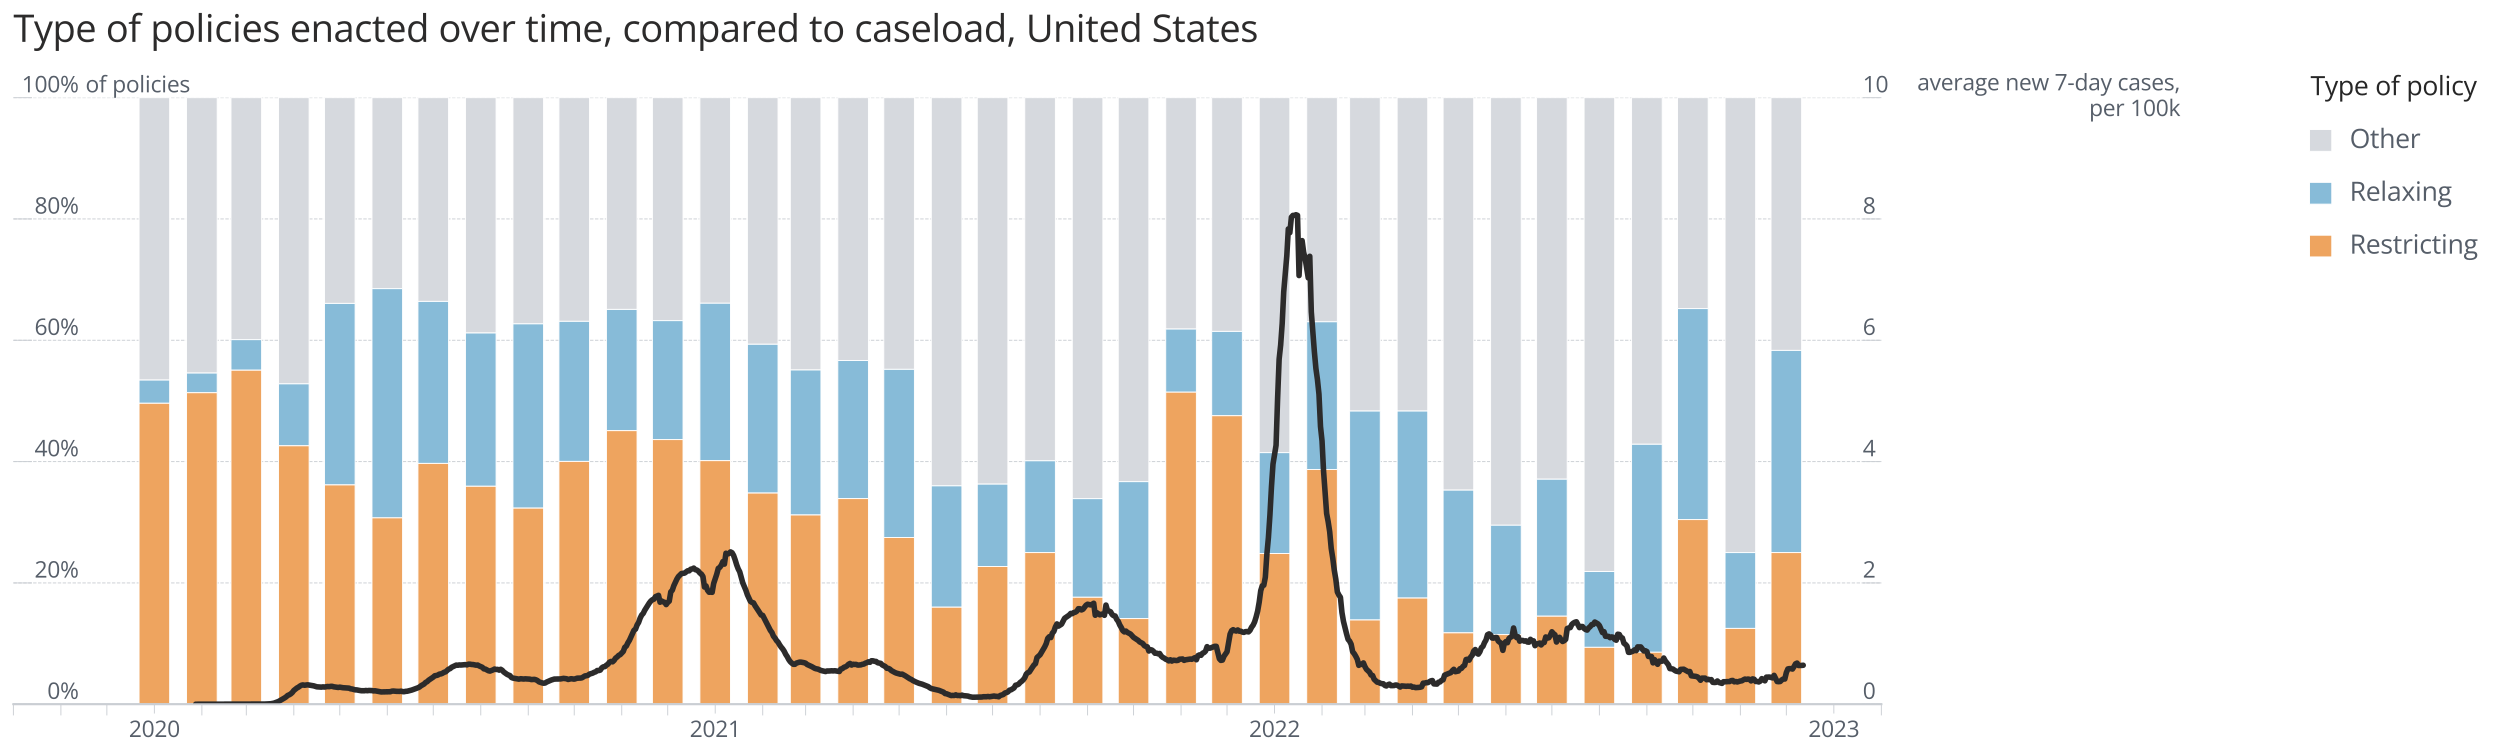 <?xml version="1.0" encoding="utf-8" standalone="no"?>
<!DOCTYPE svg PUBLIC "-//W3C//DTD SVG 1.1//EN"
  "http://www.w3.org/Graphics/SVG/1.1/DTD/svg11.dtd">
<svg height="406.352pt" version="1.1" viewBox="0 0 1344.252 406.352" width="1344.252pt" xmlns="http://www.w3.org/2000/svg" xmlns:xlink="http://www.w3.org/1999/xlink">
 <defs>
  <style type="text/css">*{stroke-linecap:butt;stroke-linejoin:round;}</style>
 </defs>
 <g id="figure_1">
  <g id="patch_1">
   <path d="M 0 406.352 
L 1344.252 406.352 
L 1344.252 0 
L 0 0 
z
" style="fill:#ffffff;"/>
  </g>
  <g id="axes_1">
   <g id="patch_2">
    <path d="M 7.2 378.663 
L 1011.6 378.663 
L 1011.6 52.503 
L 7.2 52.503 
z
" style="fill:#ffffff;"/>
   </g>
   <g id="matplotlib.axis_1">
    <g id="xtick_1">
     <g id="line2d_1">
      <defs>
       <path d="M 0 0 
L 0 5 
" id="mba54c6ed88" style="stroke:#caced3;stroke-width:0.5;"/>
      </defs>
      <g>
       <use style="fill:#caced3;stroke:#caced3;stroke-width:0.5;" x="83.004" xlink:href="#mba54c6ed88" y="378.663"/>
      </g>
     </g>
     <g id="text_1">
      <!-- 2020 -->
      <g style="fill:#565e69;" transform="translate(69.283 396.281)scale(0.12 -0.12)">
       <defs>
        <path d="M 3309 0 
L 316 0 
L 316 434 
L 1538 1675 
Q 1878 2019 2111 2287 
Q 2344 2556 2466 2817 
Q 2588 3078 2588 3391 
Q 2588 3778 2358 3983 
Q 2128 4188 1753 4188 
Q 1425 4188 1172 4075 
Q 919 3963 653 3756 
L 375 4106 
Q 556 4259 770 4378 
Q 984 4497 1229 4565 
Q 1475 4634 1753 4634 
Q 2175 4634 2481 4487 
Q 2788 4341 2955 4069 
Q 3122 3797 3122 3422 
Q 3122 3059 2978 2748 
Q 2834 2438 2575 2133 
Q 2316 1828 1969 1488 
L 975 497 
L 975 475 
L 3309 475 
L 3309 0 
z
" id="OpenSans-Regular-32" transform="scale(0.016)"/>
        <path d="M 3334 2291 
Q 3334 1734 3250 1296 
Q 3166 859 2984 556 
Q 2803 253 2515 95 
Q 2228 -63 1825 -63 
Q 1316 -63 983 215 
Q 650 494 486 1020 
Q 322 1547 322 2291 
Q 322 3022 470 3548 
Q 619 4075 950 4358 
Q 1281 4641 1825 4641 
Q 2341 4641 2675 4361 
Q 3009 4081 3171 3554 
Q 3334 3028 3334 2291 
z
M 844 2291 
Q 844 1653 941 1228 
Q 1038 803 1255 592 
Q 1472 381 1825 381 
Q 2178 381 2395 590 
Q 2613 800 2711 1225 
Q 2809 1650 2809 2291 
Q 2809 2919 2712 3342 
Q 2616 3766 2400 3980 
Q 2184 4194 1825 4194 
Q 1466 4194 1250 3980 
Q 1034 3766 939 3342 
Q 844 2919 844 2291 
z
" id="OpenSans-Regular-30" transform="scale(0.016)"/>
       </defs>
       <use xlink:href="#OpenSans-Regular-32"/>
       <use x="57.178" xlink:href="#OpenSans-Regular-30"/>
       <use x="114.355" xlink:href="#OpenSans-Regular-32"/>
       <use x="171.533" xlink:href="#OpenSans-Regular-30"/>
      </g>
     </g>
    </g>
    <g id="xtick_2">
     <g id="line2d_2">
      <g>
       <use style="fill:#caced3;stroke:#caced3;stroke-width:0.5;" x="384.571" xlink:href="#mba54c6ed88" y="378.663"/>
      </g>
     </g>
     <g id="text_2">
      <!-- 2021 -->
      <g style="fill:#565e69;" transform="translate(370.85 396.281)scale(0.12 -0.12)">
       <defs>
        <path d="M 2247 0 
L 1741 0 
L 1741 3238 
Q 1741 3422 1742 3555 
Q 1744 3688 1748 3798 
Q 1753 3909 1763 4025 
Q 1666 3925 1581 3854 
Q 1497 3784 1372 3681 
L 850 3263 
L 578 3616 
L 1816 4569 
L 2247 4569 
L 2247 0 
z
" id="OpenSans-Regular-31" transform="scale(0.016)"/>
       </defs>
       <use xlink:href="#OpenSans-Regular-32"/>
       <use x="57.178" xlink:href="#OpenSans-Regular-30"/>
       <use x="114.355" xlink:href="#OpenSans-Regular-32"/>
       <use x="171.533" xlink:href="#OpenSans-Regular-31"/>
      </g>
     </g>
    </g>
    <g id="xtick_3">
     <g id="line2d_3">
      <g>
       <use style="fill:#caced3;stroke:#caced3;stroke-width:0.5;" x="685.314" xlink:href="#mba54c6ed88" y="378.663"/>
      </g>
     </g>
     <g id="text_3">
      <!-- 2022 -->
      <g style="fill:#565e69;" transform="translate(671.593 396.281)scale(0.12 -0.12)">
       <use xlink:href="#OpenSans-Regular-32"/>
       <use x="57.178" xlink:href="#OpenSans-Regular-30"/>
       <use x="114.355" xlink:href="#OpenSans-Regular-32"/>
       <use x="171.533" xlink:href="#OpenSans-Regular-32"/>
      </g>
     </g>
    </g>
    <g id="xtick_4">
     <g id="line2d_4">
      <g>
       <use style="fill:#caced3;stroke:#caced3;stroke-width:0.5;" x="986.057" xlink:href="#mba54c6ed88" y="378.663"/>
      </g>
     </g>
     <g id="text_4">
      <!-- 2023 -->
      <g style="fill:#565e69;" transform="translate(972.336 396.281)scale(0.12 -0.12)">
       <defs>
        <path d="M 3141 3503 
Q 3141 3197 3022 2972 
Q 2903 2747 2690 2605 
Q 2478 2463 2191 2406 
L 2191 2381 
Q 2734 2313 3007 2031 
Q 3281 1750 3281 1294 
Q 3281 897 3095 590 
Q 2909 284 2526 110 
Q 2144 -63 1547 -63 
Q 1184 -63 876 -5 
Q 569 53 288 188 
L 288 675 
Q 572 534 906 454 
Q 1241 375 1553 375 
Q 2178 375 2456 623 
Q 2734 872 2734 1303 
Q 2734 1600 2579 1783 
Q 2425 1966 2136 2052 
Q 1847 2138 1441 2138 
L 984 2138 
L 984 2581 
L 1444 2581 
Q 1816 2581 2075 2690 
Q 2334 2800 2470 2998 
Q 2606 3197 2606 3469 
Q 2606 3816 2375 4005 
Q 2144 4194 1747 4194 
Q 1503 4194 1303 4144 
Q 1103 4094 928 4006 
Q 753 3919 578 3803 
L 316 4159 
Q 566 4353 925 4493 
Q 1284 4634 1741 4634 
Q 2441 4634 2791 4315 
Q 3141 3997 3141 3503 
z
" id="OpenSans-Regular-33" transform="scale(0.016)"/>
       </defs>
       <use xlink:href="#OpenSans-Regular-32"/>
       <use x="57.178" xlink:href="#OpenSans-Regular-30"/>
       <use x="114.355" xlink:href="#OpenSans-Regular-32"/>
       <use x="171.533" xlink:href="#OpenSans-Regular-33"/>
      </g>
     </g>
    </g>
    <g id="xtick_5">
     <g id="line2d_5">
      <defs>
       <path d="M 0 0 
L 0 6 
" id="m611aa26614" style="stroke:#caced3;stroke-width:0.5;"/>
      </defs>
      <g>
       <use style="fill:#caced3;stroke:#caced3;stroke-width:0.5;" x="7.2" xlink:href="#m611aa26614" y="378.663"/>
      </g>
     </g>
    </g>
    <g id="xtick_6">
     <g id="line2d_6">
      <g>
       <use style="fill:#caced3;stroke:#caced3;stroke-width:0.5;" x="32.743" xlink:href="#m611aa26614" y="378.663"/>
      </g>
     </g>
    </g>
    <g id="xtick_7">
     <g id="line2d_7">
      <g>
       <use style="fill:#caced3;stroke:#caced3;stroke-width:0.5;" x="57.461" xlink:href="#m611aa26614" y="378.663"/>
      </g>
     </g>
    </g>
    <g id="xtick_8">
     <g id="line2d_8">
      <g>
       <use style="fill:#caced3;stroke:#caced3;stroke-width:0.5;" x="108.546" xlink:href="#m611aa26614" y="378.663"/>
      </g>
     </g>
    </g>
    <g id="xtick_9">
     <g id="line2d_9">
      <g>
       <use style="fill:#caced3;stroke:#caced3;stroke-width:0.5;" x="132.441" xlink:href="#m611aa26614" y="378.663"/>
      </g>
     </g>
    </g>
    <g id="xtick_10">
     <g id="line2d_10">
      <g>
       <use style="fill:#caced3;stroke:#caced3;stroke-width:0.5;" x="157.984" xlink:href="#m611aa26614" y="378.663"/>
      </g>
     </g>
    </g>
    <g id="xtick_11">
     <g id="line2d_11">
      <g>
       <use style="fill:#caced3;stroke:#caced3;stroke-width:0.5;" x="182.702" xlink:href="#m611aa26614" y="378.663"/>
      </g>
     </g>
    </g>
    <g id="xtick_12">
     <g id="line2d_12">
      <g>
       <use style="fill:#caced3;stroke:#caced3;stroke-width:0.5;" x="208.245" xlink:href="#m611aa26614" y="378.663"/>
      </g>
     </g>
    </g>
    <g id="xtick_13">
     <g id="line2d_13">
      <g>
       <use style="fill:#caced3;stroke:#caced3;stroke-width:0.5;" x="232.963" xlink:href="#m611aa26614" y="378.663"/>
      </g>
     </g>
    </g>
    <g id="xtick_14">
     <g id="line2d_14">
      <g>
       <use style="fill:#caced3;stroke:#caced3;stroke-width:0.5;" x="258.506" xlink:href="#m611aa26614" y="378.663"/>
      </g>
     </g>
    </g>
    <g id="xtick_15">
     <g id="line2d_15">
      <g>
       <use style="fill:#caced3;stroke:#caced3;stroke-width:0.5;" x="284.049" xlink:href="#m611aa26614" y="378.663"/>
      </g>
     </g>
    </g>
    <g id="xtick_16">
     <g id="line2d_16">
      <g>
       <use style="fill:#caced3;stroke:#caced3;stroke-width:0.5;" x="308.767" xlink:href="#m611aa26614" y="378.663"/>
      </g>
     </g>
    </g>
    <g id="xtick_17">
     <g id="line2d_17">
      <g>
       <use style="fill:#caced3;stroke:#caced3;stroke-width:0.5;" x="334.31" xlink:href="#m611aa26614" y="378.663"/>
      </g>
     </g>
    </g>
    <g id="xtick_18">
     <g id="line2d_18">
      <g>
       <use style="fill:#caced3;stroke:#caced3;stroke-width:0.5;" x="359.028" xlink:href="#m611aa26614" y="378.663"/>
      </g>
     </g>
    </g>
    <g id="xtick_19">
     <g id="line2d_19">
      <g>
       <use style="fill:#caced3;stroke:#caced3;stroke-width:0.5;" x="410.114" xlink:href="#m611aa26614" y="378.663"/>
      </g>
     </g>
    </g>
    <g id="xtick_20">
     <g id="line2d_20">
      <g>
       <use style="fill:#caced3;stroke:#caced3;stroke-width:0.5;" x="433.184" xlink:href="#m611aa26614" y="378.663"/>
      </g>
     </g>
    </g>
    <g id="xtick_21">
     <g id="line2d_21">
      <g>
       <use style="fill:#caced3;stroke:#caced3;stroke-width:0.5;" x="458.727" xlink:href="#m611aa26614" y="378.663"/>
      </g>
     </g>
    </g>
    <g id="xtick_22">
     <g id="line2d_22">
      <g>
       <use style="fill:#caced3;stroke:#caced3;stroke-width:0.5;" x="483.445" xlink:href="#m611aa26614" y="378.663"/>
      </g>
     </g>
    </g>
    <g id="xtick_23">
     <g id="line2d_23">
      <g>
       <use style="fill:#caced3;stroke:#caced3;stroke-width:0.5;" x="508.988" xlink:href="#m611aa26614" y="378.663"/>
      </g>
     </g>
    </g>
    <g id="xtick_24">
     <g id="line2d_24">
      <g>
       <use style="fill:#caced3;stroke:#caced3;stroke-width:0.5;" x="533.707" xlink:href="#m611aa26614" y="378.663"/>
      </g>
     </g>
    </g>
    <g id="xtick_25">
     <g id="line2d_25">
      <g>
       <use style="fill:#caced3;stroke:#caced3;stroke-width:0.5;" x="559.249" xlink:href="#m611aa26614" y="378.663"/>
      </g>
     </g>
    </g>
    <g id="xtick_26">
     <g id="line2d_26">
      <g>
       <use style="fill:#caced3;stroke:#caced3;stroke-width:0.5;" x="584.792" xlink:href="#m611aa26614" y="378.663"/>
      </g>
     </g>
    </g>
    <g id="xtick_27">
     <g id="line2d_27">
      <g>
       <use style="fill:#caced3;stroke:#caced3;stroke-width:0.5;" x="609.51" xlink:href="#m611aa26614" y="378.663"/>
      </g>
     </g>
    </g>
    <g id="xtick_28">
     <g id="line2d_28">
      <g>
       <use style="fill:#caced3;stroke:#caced3;stroke-width:0.5;" x="635.053" xlink:href="#m611aa26614" y="378.663"/>
      </g>
     </g>
    </g>
    <g id="xtick_29">
     <g id="line2d_29">
      <g>
       <use style="fill:#caced3;stroke:#caced3;stroke-width:0.5;" x="659.772" xlink:href="#m611aa26614" y="378.663"/>
      </g>
     </g>
    </g>
    <g id="xtick_30">
     <g id="line2d_30">
      <g>
       <use style="fill:#caced3;stroke:#caced3;stroke-width:0.5;" x="710.857" xlink:href="#m611aa26614" y="378.663"/>
      </g>
     </g>
    </g>
    <g id="xtick_31">
     <g id="line2d_31">
      <g>
       <use style="fill:#caced3;stroke:#caced3;stroke-width:0.5;" x="733.927" xlink:href="#m611aa26614" y="378.663"/>
      </g>
     </g>
    </g>
    <g id="xtick_32">
     <g id="line2d_32">
      <g>
       <use style="fill:#caced3;stroke:#caced3;stroke-width:0.5;" x="759.47" xlink:href="#m611aa26614" y="378.663"/>
      </g>
     </g>
    </g>
    <g id="xtick_33">
     <g id="line2d_33">
      <g>
       <use style="fill:#caced3;stroke:#caced3;stroke-width:0.5;" x="784.189" xlink:href="#m611aa26614" y="378.663"/>
      </g>
     </g>
    </g>
    <g id="xtick_34">
     <g id="line2d_34">
      <g>
       <use style="fill:#caced3;stroke:#caced3;stroke-width:0.5;" x="809.731" xlink:href="#m611aa26614" y="378.663"/>
      </g>
     </g>
    </g>
    <g id="xtick_35">
     <g id="line2d_35">
      <g>
       <use style="fill:#caced3;stroke:#caced3;stroke-width:0.5;" x="834.45" xlink:href="#m611aa26614" y="378.663"/>
      </g>
     </g>
    </g>
    <g id="xtick_36">
     <g id="line2d_36">
      <g>
       <use style="fill:#caced3;stroke:#caced3;stroke-width:0.5;" x="859.992" xlink:href="#m611aa26614" y="378.663"/>
      </g>
     </g>
    </g>
    <g id="xtick_37">
     <g id="line2d_37">
      <g>
       <use style="fill:#caced3;stroke:#caced3;stroke-width:0.5;" x="885.535" xlink:href="#m611aa26614" y="378.663"/>
      </g>
     </g>
    </g>
    <g id="xtick_38">
     <g id="line2d_38">
      <g>
       <use style="fill:#caced3;stroke:#caced3;stroke-width:0.5;" x="910.254" xlink:href="#m611aa26614" y="378.663"/>
      </g>
     </g>
    </g>
    <g id="xtick_39">
     <g id="line2d_39">
      <g>
       <use style="fill:#caced3;stroke:#caced3;stroke-width:0.5;" x="935.796" xlink:href="#m611aa26614" y="378.663"/>
      </g>
     </g>
    </g>
    <g id="xtick_40">
     <g id="line2d_40">
      <g>
       <use style="fill:#caced3;stroke:#caced3;stroke-width:0.5;" x="960.515" xlink:href="#m611aa26614" y="378.663"/>
      </g>
     </g>
    </g>
    <g id="xtick_41">
     <g id="line2d_41">
      <g>
       <use style="fill:#caced3;stroke:#caced3;stroke-width:0.5;" x="1011.6" xlink:href="#m611aa26614" y="378.663"/>
      </g>
     </g>
    </g>
   </g>
   <g id="matplotlib.axis_2">
    <g id="ytick_1">
     <g id="line2d_42">
      <path clip-path="url(#pb629d68884)" d="M 7.2 378.663 
L 1011.6 378.663 
" style="fill:none;stroke:#caced3;stroke-dasharray:1.85,0.8;stroke-dashoffset:0;stroke-width:0.5;"/>
     </g>
     <g id="line2d_43">
      <defs>
       <path d="M 0 0 
L 10 0 
" id="m26508a874a" style="stroke:#caced3;stroke-width:0.5;"/>
      </defs>
      <g>
       <use style="fill:#caced3;stroke:#caced3;stroke-width:0.5;" x="7.2" xlink:href="#m26508a874a" y="378.663"/>
      </g>
     </g>
     <g id="text_5">
      <!-- 0% -->
      <g style="fill:#565e69;" transform="translate(25.419 375.793)scale(0.12 -0.12)">
       <defs>
        <path d="M 1247 4634 
Q 1716 4634 1958 4261 
Q 2200 3888 2200 3206 
Q 2200 2525 1965 2145 
Q 1731 1766 1247 1766 
Q 797 1766 558 2145 
Q 319 2525 319 3206 
Q 319 3888 547 4261 
Q 775 4634 1247 4634 
z
M 1247 4263 
Q 994 4263 875 3998 
Q 756 3734 756 3206 
Q 756 2678 875 2409 
Q 994 2141 1247 2141 
Q 1509 2141 1637 2409 
Q 1766 2678 1766 3206 
Q 1766 3731 1639 3997 
Q 1513 4263 1247 4263 
z
M 4141 4569 
L 1606 0 
L 1150 0 
L 3684 4569 
L 4141 4569 
z
M 4019 2803 
Q 4484 2803 4728 2429 
Q 4972 2056 4972 1375 
Q 4972 697 4737 317 
Q 4503 -63 4019 -63 
Q 3566 -63 3328 317 
Q 3091 697 3091 1375 
Q 3091 2056 3317 2429 
Q 3544 2803 4019 2803 
z
M 4019 2428 
Q 3766 2428 3647 2165 
Q 3528 1903 3528 1375 
Q 3528 847 3647 580 
Q 3766 313 4019 313 
Q 4281 313 4409 577 
Q 4538 841 4538 1375 
Q 4538 1900 4411 2164 
Q 4284 2428 4019 2428 
z
" id="OpenSans-Regular-25" transform="scale(0.016)"/>
       </defs>
       <use xlink:href="#OpenSans-Regular-30"/>
       <use x="57.178" xlink:href="#OpenSans-Regular-25"/>
      </g>
     </g>
    </g>
    <g id="ytick_2">
     <g id="line2d_44">
      <path clip-path="url(#pb629d68884)" d="M 7.2 313.431 
L 1011.6 313.431 
" style="fill:none;stroke:#caced3;stroke-dasharray:1.85,0.8;stroke-dashoffset:0;stroke-width:0.5;"/>
     </g>
     <g id="line2d_45">
      <g>
       <use style="fill:#caced3;stroke:#caced3;stroke-width:0.5;" x="7.2" xlink:href="#m26508a874a" y="313.431"/>
      </g>
     </g>
     <g id="text_6">
      <!-- 20% -->
      <g style="fill:#565e69;" transform="translate(18.558 310.56)scale(0.12 -0.12)">
       <use xlink:href="#OpenSans-Regular-32"/>
       <use x="57.178" xlink:href="#OpenSans-Regular-30"/>
       <use x="114.355" xlink:href="#OpenSans-Regular-25"/>
      </g>
     </g>
    </g>
    <g id="ytick_3">
     <g id="line2d_46">
      <path clip-path="url(#pb629d68884)" d="M 7.2 248.199 
L 1011.6 248.199 
" style="fill:none;stroke:#caced3;stroke-dasharray:1.85,0.8;stroke-dashoffset:0;stroke-width:0.5;"/>
     </g>
     <g id="line2d_47">
      <g>
       <use style="fill:#caced3;stroke:#caced3;stroke-width:0.5;" x="7.2" xlink:href="#m26508a874a" y="248.199"/>
      </g>
     </g>
     <g id="text_7">
      <!-- 40% -->
      <g style="fill:#565e69;" transform="translate(18.558 245.328)scale(0.12 -0.12)">
       <defs>
        <path d="M 3538 1059 
L 2853 1059 
L 2853 0 
L 2347 0 
L 2347 1059 
L 138 1059 
L 138 1497 
L 2313 4594 
L 2853 4594 
L 2853 1528 
L 3538 1528 
L 3538 1059 
z
M 2347 1528 
L 2347 3022 
Q 2347 3194 2350 3333 
Q 2353 3472 2359 3592 
Q 2366 3713 2370 3822 
Q 2375 3931 2378 4038 
L 2353 4038 
Q 2294 3913 2217 3773 
Q 2141 3634 2063 3525 
L 653 1528 
L 2347 1528 
z
" id="OpenSans-Regular-34" transform="scale(0.016)"/>
       </defs>
       <use xlink:href="#OpenSans-Regular-34"/>
       <use x="57.178" xlink:href="#OpenSans-Regular-30"/>
       <use x="114.355" xlink:href="#OpenSans-Regular-25"/>
      </g>
     </g>
    </g>
    <g id="ytick_4">
     <g id="line2d_48">
      <path clip-path="url(#pb629d68884)" d="M 7.2 182.967 
L 1011.6 182.967 
" style="fill:none;stroke:#caced3;stroke-dasharray:1.85,0.8;stroke-dashoffset:0;stroke-width:0.5;"/>
     </g>
     <g id="line2d_49">
      <g>
       <use style="fill:#caced3;stroke:#caced3;stroke-width:0.5;" x="7.2" xlink:href="#m26508a874a" y="182.967"/>
      </g>
     </g>
     <g id="text_8">
      <!-- 60% -->
      <g style="fill:#565e69;" transform="translate(18.558 180.096)scale(0.12 -0.12)">
       <defs>
        <path d="M 363 1953 
Q 363 2366 420 2759 
Q 478 3153 615 3492 
Q 753 3831 990 4087 
Q 1228 4344 1583 4489 
Q 1938 4634 2434 4634 
Q 2575 4634 2737 4620 
Q 2900 4606 3006 4575 
L 3006 4128 
Q 2891 4169 2742 4187 
Q 2594 4206 2444 4206 
Q 1863 4206 1530 3953 
Q 1197 3700 1050 3267 
Q 903 2834 881 2294 
L 916 2294 
Q 1013 2450 1163 2576 
Q 1313 2703 1527 2778 
Q 1741 2853 2025 2853 
Q 2425 2853 2723 2690 
Q 3022 2528 3186 2218 
Q 3350 1909 3350 1469 
Q 3350 997 3175 653 
Q 3000 309 2676 123 
Q 2353 -63 1906 -63 
Q 1572 -63 1290 65 
Q 1009 194 801 447 
Q 594 700 478 1076 
Q 363 1453 363 1953 
z
M 1900 375 
Q 2325 375 2581 647 
Q 2838 919 2838 1469 
Q 2838 1919 2609 2181 
Q 2381 2444 1922 2444 
Q 1609 2444 1378 2314 
Q 1147 2184 1019 1987 
Q 891 1791 891 1588 
Q 891 1381 952 1168 
Q 1013 956 1138 775 
Q 1263 594 1453 484 
Q 1644 375 1900 375 
z
" id="OpenSans-Regular-36" transform="scale(0.016)"/>
       </defs>
       <use xlink:href="#OpenSans-Regular-36"/>
       <use x="57.178" xlink:href="#OpenSans-Regular-30"/>
       <use x="114.355" xlink:href="#OpenSans-Regular-25"/>
      </g>
     </g>
    </g>
    <g id="ytick_5">
     <g id="line2d_50">
      <path clip-path="url(#pb629d68884)" d="M 7.2 117.735 
L 1011.6 117.735 
" style="fill:none;stroke:#caced3;stroke-dasharray:1.85,0.8;stroke-dashoffset:0;stroke-width:0.5;"/>
     </g>
     <g id="line2d_51">
      <g>
       <use style="fill:#caced3;stroke:#caced3;stroke-width:0.5;" x="7.2" xlink:href="#m26508a874a" y="117.735"/>
      </g>
     </g>
     <g id="text_9">
      <!-- 80% -->
      <g style="fill:#565e69;" transform="translate(18.558 114.865)scale(0.12 -0.12)">
       <defs>
        <path d="M 1825 4634 
Q 2222 4634 2528 4509 
Q 2834 4384 3007 4142 
Q 3181 3900 3181 3547 
Q 3181 3269 3061 3061 
Q 2941 2853 2737 2698 
Q 2534 2544 2288 2422 
Q 2581 2288 2817 2119 
Q 3053 1950 3190 1722 
Q 3328 1494 3328 1181 
Q 3328 797 3142 517 
Q 2956 238 2622 87 
Q 2288 -63 1838 -63 
Q 1353 -63 1014 82 
Q 675 228 498 501 
Q 322 775 322 1159 
Q 322 1475 456 1708 
Q 591 1941 812 2109 
Q 1034 2278 1297 2394 
Q 1069 2519 880 2678 
Q 691 2838 580 3052 
Q 469 3266 469 3550 
Q 469 3897 645 4139 
Q 822 4381 1130 4507 
Q 1438 4634 1825 4634 
z
M 831 1156 
Q 831 806 1078 579 
Q 1325 353 1825 353 
Q 2300 353 2559 579 
Q 2819 806 2819 1175 
Q 2819 1403 2700 1576 
Q 2581 1750 2362 1887 
Q 2144 2025 1847 2138 
L 1734 2178 
Q 1447 2059 1245 1914 
Q 1044 1769 937 1584 
Q 831 1400 831 1156 
z
M 1819 4209 
Q 1450 4209 1215 4032 
Q 981 3856 981 3525 
Q 981 3288 1095 3123 
Q 1209 2959 1406 2842 
Q 1603 2725 1847 2625 
Q 2084 2725 2268 2845 
Q 2453 2966 2559 3131 
Q 2666 3297 2666 3528 
Q 2666 3859 2433 4034 
Q 2200 4209 1819 4209 
z
" id="OpenSans-Regular-38" transform="scale(0.016)"/>
       </defs>
       <use xlink:href="#OpenSans-Regular-38"/>
       <use x="57.178" xlink:href="#OpenSans-Regular-30"/>
       <use x="114.355" xlink:href="#OpenSans-Regular-25"/>
      </g>
     </g>
    </g>
    <g id="ytick_6">
     <g id="line2d_52">
      <path clip-path="url(#pb629d68884)" d="M 7.2 52.503 
L 1011.6 52.503 
" style="fill:none;stroke:#caced3;stroke-dasharray:1.85,0.8;stroke-dashoffset:0;stroke-width:0.5;"/>
     </g>
     <g id="line2d_53">
      <g>
       <use style="fill:#caced3;stroke:#caced3;stroke-width:0.5;" x="7.2" xlink:href="#m26508a874a" y="52.503"/>
      </g>
     </g>
     <g id="text_10">
      <!-- 100% -->
      <g style="fill:#565e69;" transform="translate(11.697 49.633)scale(0.12 -0.12)">
       <use xlink:href="#OpenSans-Regular-31"/>
       <use x="57.178" xlink:href="#OpenSans-Regular-30"/>
       <use x="114.355" xlink:href="#OpenSans-Regular-30"/>
       <use x="171.533" xlink:href="#OpenSans-Regular-25"/>
      </g>
     </g>
    </g>
    <g id="text_11">
     <!-- of policies -->
     <g style="fill:#565e69;" transform="translate(45.969 49.633)scale(0.12 -0.12)">
      <defs>
       <path d="M 3500 1719 
Q 3500 1297 3390 965 
Q 3281 634 3075 406 
Q 2869 178 2576 57 
Q 2284 -63 1916 -63 
Q 1572 -63 1286 57 
Q 1000 178 792 406 
Q 584 634 470 965 
Q 356 1297 356 1719 
Q 356 2281 547 2676 
Q 738 3072 1092 3280 
Q 1447 3488 1938 3488 
Q 2406 3488 2757 3278 
Q 3109 3069 3304 2673 
Q 3500 2278 3500 1719 
z
M 894 1719 
Q 894 1306 1003 1003 
Q 1113 700 1341 534 
Q 1569 369 1928 369 
Q 2284 369 2514 534 
Q 2744 700 2853 1003 
Q 2963 1306 2963 1719 
Q 2963 2128 2853 2426 
Q 2744 2725 2516 2887 
Q 2288 3050 1925 3050 
Q 1391 3050 1142 2697 
Q 894 2344 894 1719 
z
" id="OpenSans-Regular-6f" transform="scale(0.016)"/>
       <path d="M 2072 3019 
L 1219 3019 
L 1219 0 
L 700 0 
L 700 3019 
L 94 3019 
L 94 3269 
L 700 3441 
L 700 3669 
Q 700 4100 828 4370 
Q 956 4641 1200 4769 
Q 1444 4897 1794 4897 
Q 1991 4897 2155 4862 
Q 2319 4828 2444 4784 
L 2309 4375 
Q 2203 4409 2070 4439 
Q 1938 4469 1800 4469 
Q 1503 4469 1361 4276 
Q 1219 4084 1219 3675 
L 1219 3425 
L 2072 3425 
L 2072 3019 
z
" id="OpenSans-Regular-66" transform="scale(0.016)"/>
       <path id="OpenSans-Regular-20" transform="scale(0.016)"/>
       <path d="M 2156 3488 
Q 2797 3488 3178 3047 
Q 3559 2606 3559 1722 
Q 3559 1138 3384 741 
Q 3209 344 2892 140 
Q 2575 -63 2144 -63 
Q 1872 -63 1665 9 
Q 1459 81 1312 203 
Q 1166 325 1069 469 
L 1031 469 
Q 1041 347 1055 175 
Q 1069 3 1069 -125 
L 1069 -1531 
L 547 -1531 
L 547 3425 
L 975 3425 
L 1044 2919 
L 1069 2919 
Q 1169 3075 1312 3204 
Q 1456 3334 1664 3411 
Q 1872 3488 2156 3488 
z
M 2066 3050 
Q 1709 3050 1492 2912 
Q 1275 2775 1175 2501 
Q 1075 2228 1069 1816 
L 1069 1716 
Q 1069 1281 1164 981 
Q 1259 681 1479 525 
Q 1700 369 2072 369 
Q 2391 369 2603 541 
Q 2816 713 2920 1020 
Q 3025 1328 3025 1728 
Q 3025 2334 2789 2692 
Q 2553 3050 2066 3050 
z
" id="OpenSans-Regular-70" transform="scale(0.016)"/>
       <path d="M 1069 0 
L 547 0 
L 547 4863 
L 1069 4863 
L 1069 0 
z
" id="OpenSans-Regular-6c" transform="scale(0.016)"/>
       <path d="M 1066 3425 
L 1066 0 
L 547 0 
L 547 3425 
L 1066 3425 
z
M 813 4706 
Q 941 4706 1033 4623 
Q 1125 4541 1125 4366 
Q 1125 4194 1033 4109 
Q 941 4025 813 4025 
Q 678 4025 589 4109 
Q 500 4194 500 4366 
Q 500 4541 589 4623 
Q 678 4706 813 4706 
z
" id="OpenSans-Regular-69" transform="scale(0.016)"/>
       <path d="M 1919 -63 
Q 1456 -63 1103 128 
Q 750 319 553 709 
Q 356 1100 356 1694 
Q 356 2316 564 2711 
Q 772 3106 1137 3297 
Q 1503 3488 1969 3488 
Q 2225 3488 2464 3436 
Q 2703 3384 2856 3306 
L 2700 2872 
Q 2544 2934 2339 2984 
Q 2134 3034 1956 3034 
Q 1600 3034 1364 2881 
Q 1128 2728 1011 2431 
Q 894 2134 894 1700 
Q 894 1284 1008 990 
Q 1122 697 1348 542 
Q 1575 388 1916 388 
Q 2188 388 2406 445 
Q 2625 503 2803 581 
L 2803 119 
Q 2631 31 2420 -16 
Q 2209 -63 1919 -63 
z
" id="OpenSans-Regular-63" transform="scale(0.016)"/>
       <path d="M 1866 3488 
Q 2303 3488 2615 3294 
Q 2928 3100 3093 2751 
Q 3259 2403 3259 1938 
L 3259 1616 
L 894 1616 
Q 903 1013 1193 697 
Q 1484 381 2013 381 
Q 2338 381 2588 440 
Q 2838 500 3106 616 
L 3106 159 
Q 2847 44 2592 -9 
Q 2338 -63 1991 -63 
Q 1497 -63 1130 139 
Q 763 341 559 731 
Q 356 1122 356 1688 
Q 356 2241 542 2645 
Q 728 3050 1067 3269 
Q 1406 3488 1866 3488 
z
M 1859 3063 
Q 1444 3063 1197 2791 
Q 950 2519 903 2031 
L 2716 2031 
Q 2713 2338 2620 2570 
Q 2528 2803 2340 2933 
Q 2153 3063 1859 3063 
z
" id="OpenSans-Regular-65" transform="scale(0.016)"/>
       <path d="M 2763 938 
Q 2763 609 2598 386 
Q 2434 163 2129 50 
Q 1825 -63 1403 -63 
Q 1044 -63 781 -6 
Q 519 50 322 153 
L 322 631 
Q 531 528 822 443 
Q 1113 359 1416 359 
Q 1859 359 2059 503 
Q 2259 647 2259 894 
Q 2259 1034 2179 1142 
Q 2100 1250 1912 1351 
Q 1725 1453 1394 1575 
Q 1066 1700 827 1823 
Q 588 1947 458 2125 
Q 328 2303 328 2588 
Q 328 3022 679 3255 
Q 1031 3488 1603 3488 
Q 1913 3488 2183 3427 
Q 2453 3366 2688 3263 
L 2513 2847 
Q 2300 2938 2059 3000 
Q 1819 3063 1569 3063 
Q 1209 3063 1017 2944 
Q 825 2825 825 2619 
Q 825 2459 914 2356 
Q 1003 2253 1200 2162 
Q 1397 2072 1719 1950 
Q 2041 1831 2275 1704 
Q 2509 1578 2636 1398 
Q 2763 1219 2763 938 
z
" id="OpenSans-Regular-73" transform="scale(0.016)"/>
      </defs>
      <use xlink:href="#OpenSans-Regular-6f"/>
      <use x="60.156" xlink:href="#OpenSans-Regular-66"/>
      <use x="93.799" xlink:href="#OpenSans-Regular-20"/>
      <use x="119.775" xlink:href="#OpenSans-Regular-70"/>
      <use x="180.957" xlink:href="#OpenSans-Regular-6f"/>
      <use x="241.113" xlink:href="#OpenSans-Regular-6c"/>
      <use x="266.357" xlink:href="#OpenSans-Regular-69"/>
      <use x="291.602" xlink:href="#OpenSans-Regular-63"/>
      <use x="339.502" xlink:href="#OpenSans-Regular-69"/>
      <use x="364.746" xlink:href="#OpenSans-Regular-65"/>
      <use x="420.898" xlink:href="#OpenSans-Regular-73"/>
     </g>
    </g>
   </g>
   <g id="patch_3">
    <path clip-path="url(#pb629d68884)" d="M 74.764 204.379 
L 91.243 204.379 
L 91.243 52.503 
L 74.764 52.503 
z
" style="fill:#d6d9de;stroke:#ffffff;stroke-linejoin:miter;stroke-width:0.5;"/>
   </g>
   <g id="patch_4">
    <path clip-path="url(#pb629d68884)" d="M 100.307 200.597 
L 116.786 200.597 
L 116.786 52.503 
L 100.307 52.503 
z
" style="fill:#d6d9de;stroke:#ffffff;stroke-linejoin:miter;stroke-width:0.5;"/>
   </g>
   <g id="patch_5">
    <path clip-path="url(#pb629d68884)" d="M 124.201 182.651 
L 140.681 182.651 
L 140.681 52.503 
L 124.201 52.503 
z
" style="fill:#d6d9de;stroke:#ffffff;stroke-linejoin:miter;stroke-width:0.5;"/>
   </g>
   <g id="patch_6">
    <path clip-path="url(#pb629d68884)" d="M 149.744 206.409 
L 166.223 206.409 
L 166.223 52.503 
L 149.744 52.503 
z
" style="fill:#d6d9de;stroke:#ffffff;stroke-linejoin:miter;stroke-width:0.5;"/>
   </g>
   <g id="patch_7">
    <path clip-path="url(#pb629d68884)" d="M 174.463 163.154 
L 190.942 163.154 
L 190.942 52.503 
L 174.463 52.503 
z
" style="fill:#d6d9de;stroke:#ffffff;stroke-linejoin:miter;stroke-width:0.5;"/>
   </g>
   <g id="patch_8">
    <path clip-path="url(#pb629d68884)" d="M 200.005 155.217 
L 216.484 155.217 
L 216.484 52.503 
L 200.005 52.503 
z
" style="fill:#d6d9de;stroke:#ffffff;stroke-linejoin:miter;stroke-width:0.5;"/>
   </g>
   <g id="patch_9">
    <path clip-path="url(#pb629d68884)" d="M 224.724 162.063 
L 241.203 162.063 
L 241.203 52.503 
L 224.724 52.503 
z
" style="fill:#d6d9de;stroke:#ffffff;stroke-linejoin:miter;stroke-width:0.5;"/>
   </g>
   <g id="patch_10">
    <path clip-path="url(#pb629d68884)" d="M 250.266 179.069 
L 266.746 179.069 
L 266.746 52.503 
L 250.266 52.503 
z
" style="fill:#d6d9de;stroke:#ffffff;stroke-linejoin:miter;stroke-width:0.5;"/>
   </g>
   <g id="patch_11">
    <path clip-path="url(#pb629d68884)" d="M 275.809 174.145 
L 292.288 174.145 
L 292.288 52.503 
L 275.809 52.503 
z
" style="fill:#d6d9de;stroke:#ffffff;stroke-linejoin:miter;stroke-width:0.5;"/>
   </g>
   <g id="patch_12">
    <path clip-path="url(#pb629d68884)" d="M 300.528 172.766 
L 317.007 172.766 
L 317.007 52.503 
L 300.528 52.503 
z
" style="fill:#d6d9de;stroke:#ffffff;stroke-linejoin:miter;stroke-width:0.5;"/>
   </g>
   <g id="patch_13">
    <path clip-path="url(#pb629d68884)" d="M 326.07 166.374 
L 342.549 166.374 
L 342.549 52.503 
L 326.07 52.503 
z
" style="fill:#d6d9de;stroke:#ffffff;stroke-linejoin:miter;stroke-width:0.5;"/>
   </g>
   <g id="patch_14">
    <path clip-path="url(#pb629d68884)" d="M 350.789 172.426 
L 367.268 172.426 
L 367.268 52.503 
L 350.789 52.503 
z
" style="fill:#d6d9de;stroke:#ffffff;stroke-linejoin:miter;stroke-width:0.5;"/>
   </g>
   <g id="patch_15">
    <path clip-path="url(#pb629d68884)" d="M 376.331 163.049 
L 392.81 163.049 
L 392.81 52.503 
L 376.331 52.503 
z
" style="fill:#d6d9de;stroke:#ffffff;stroke-linejoin:miter;stroke-width:0.5;"/>
   </g>
   <g id="patch_16">
    <path clip-path="url(#pb629d68884)" d="M 401.874 185.104 
L 418.353 185.104 
L 418.353 52.503 
L 401.874 52.503 
z
" style="fill:#d6d9de;stroke:#ffffff;stroke-linejoin:miter;stroke-width:0.5;"/>
   </g>
   <g id="patch_17">
    <path clip-path="url(#pb629d68884)" d="M 424.945 198.942 
L 441.424 198.942 
L 441.424 52.503 
L 424.945 52.503 
z
" style="fill:#d6d9de;stroke:#ffffff;stroke-linejoin:miter;stroke-width:0.5;"/>
   </g>
   <g id="patch_18">
    <path clip-path="url(#pb629d68884)" d="M 450.487 193.811 
L 466.966 193.811 
L 466.966 52.503 
L 450.487 52.503 
z
" style="fill:#d6d9de;stroke:#ffffff;stroke-linejoin:miter;stroke-width:0.5;"/>
   </g>
   <g id="patch_19">
    <path clip-path="url(#pb629d68884)" d="M 475.206 198.584 
L 491.685 198.584 
L 491.685 52.503 
L 475.206 52.503 
z
" style="fill:#d6d9de;stroke:#ffffff;stroke-linejoin:miter;stroke-width:0.5;"/>
   </g>
   <g id="patch_20">
    <path clip-path="url(#pb629d68884)" d="M 500.748 261.246 
L 517.228 261.246 
L 517.228 52.503 
L 500.748 52.503 
z
" style="fill:#d6d9de;stroke:#ffffff;stroke-linejoin:miter;stroke-width:0.5;"/>
   </g>
   <g id="patch_21">
    <path clip-path="url(#pb629d68884)" d="M 525.467 260.306 
L 541.946 260.306 
L 541.946 52.503 
L 525.467 52.503 
z
" style="fill:#d6d9de;stroke:#ffffff;stroke-linejoin:miter;stroke-width:0.5;"/>
   </g>
   <g id="patch_22">
    <path clip-path="url(#pb629d68884)" d="M 551.01 247.77 
L 567.489 247.77 
L 567.489 52.503 
L 551.01 52.503 
z
" style="fill:#d6d9de;stroke:#ffffff;stroke-linejoin:miter;stroke-width:0.5;"/>
   </g>
   <g id="patch_23">
    <path clip-path="url(#pb629d68884)" d="M 576.552 268.146 
L 593.031 268.146 
L 593.031 52.503 
L 576.552 52.503 
z
" style="fill:#d6d9de;stroke:#ffffff;stroke-linejoin:miter;stroke-width:0.5;"/>
   </g>
   <g id="patch_24">
    <path clip-path="url(#pb629d68884)" d="M 601.271 258.983 
L 617.75 258.983 
L 617.75 52.503 
L 601.271 52.503 
z
" style="fill:#d6d9de;stroke:#ffffff;stroke-linejoin:miter;stroke-width:0.5;"/>
   </g>
   <g id="patch_25">
    <path clip-path="url(#pb629d68884)" d="M 626.813 176.934 
L 643.293 176.934 
L 643.293 52.503 
L 626.813 52.503 
z
" style="fill:#d6d9de;stroke:#ffffff;stroke-linejoin:miter;stroke-width:0.5;"/>
   </g>
   <g id="patch_26">
    <path clip-path="url(#pb629d68884)" d="M 651.532 178.194 
L 668.011 178.194 
L 668.011 52.503 
L 651.532 52.503 
z
" style="fill:#d6d9de;stroke:#ffffff;stroke-linejoin:miter;stroke-width:0.5;"/>
   </g>
   <g id="patch_27">
    <path clip-path="url(#pb629d68884)" d="M 677.075 243.409 
L 693.554 243.409 
L 693.554 52.503 
L 677.075 52.503 
z
" style="fill:#d6d9de;stroke:#ffffff;stroke-linejoin:miter;stroke-width:0.5;"/>
   </g>
   <g id="patch_28">
    <path clip-path="url(#pb629d68884)" d="M 702.617 173.041 
L 719.096 173.041 
L 719.096 52.503 
L 702.617 52.503 
z
" style="fill:#d6d9de;stroke:#ffffff;stroke-linejoin:miter;stroke-width:0.5;"/>
   </g>
   <g id="patch_29">
    <path clip-path="url(#pb629d68884)" d="M 725.688 221.019 
L 742.167 221.019 
L 742.167 52.503 
L 725.688 52.503 
z
" style="fill:#d6d9de;stroke:#ffffff;stroke-linejoin:miter;stroke-width:0.5;"/>
   </g>
   <g id="patch_30">
    <path clip-path="url(#pb629d68884)" d="M 751.231 221.019 
L 767.71 221.019 
L 767.71 52.503 
L 751.231 52.503 
z
" style="fill:#d6d9de;stroke:#ffffff;stroke-linejoin:miter;stroke-width:0.5;"/>
   </g>
   <g id="patch_31">
    <path clip-path="url(#pb629d68884)" d="M 775.949 263.548 
L 792.428 263.548 
L 792.428 52.503 
L 775.949 52.503 
z
" style="fill:#d6d9de;stroke:#ffffff;stroke-linejoin:miter;stroke-width:0.5;"/>
   </g>
   <g id="patch_32">
    <path clip-path="url(#pb629d68884)" d="M 801.492 282.419 
L 817.971 282.419 
L 817.971 52.503 
L 801.492 52.503 
z
" style="fill:#d6d9de;stroke:#ffffff;stroke-linejoin:miter;stroke-width:0.5;"/>
   </g>
   <g id="patch_33">
    <path clip-path="url(#pb629d68884)" d="M 826.21 257.668 
L 842.689 257.668 
L 842.689 52.503 
L 826.21 52.503 
z
" style="fill:#d6d9de;stroke:#ffffff;stroke-linejoin:miter;stroke-width:0.5;"/>
   </g>
   <g id="patch_34">
    <path clip-path="url(#pb629d68884)" d="M 851.753 307.316 
L 868.232 307.316 
L 868.232 52.503 
L 851.753 52.503 
z
" style="fill:#d6d9de;stroke:#ffffff;stroke-linejoin:miter;stroke-width:0.5;"/>
   </g>
   <g id="patch_35">
    <path clip-path="url(#pb629d68884)" d="M 877.295 238.88 
L 893.775 238.88 
L 893.775 52.503 
L 877.295 52.503 
z
" style="fill:#d6d9de;stroke:#ffffff;stroke-linejoin:miter;stroke-width:0.5;"/>
   </g>
   <g id="patch_36">
    <path clip-path="url(#pb629d68884)" d="M 902.014 165.95 
L 918.493 165.95 
L 918.493 52.503 
L 902.014 52.503 
z
" style="fill:#d6d9de;stroke:#ffffff;stroke-linejoin:miter;stroke-width:0.5;"/>
   </g>
   <g id="patch_37">
    <path clip-path="url(#pb629d68884)" d="M 927.557 297.123 
L 944.036 297.123 
L 944.036 52.503 
L 927.557 52.503 
z
" style="fill:#d6d9de;stroke:#ffffff;stroke-linejoin:miter;stroke-width:0.5;"/>
   </g>
   <g id="patch_38">
    <path clip-path="url(#pb629d68884)" d="M 952.275 188.403 
L 968.754 188.403 
L 968.754 52.503 
L 952.275 52.503 
z
" style="fill:#d6d9de;stroke:#ffffff;stroke-linejoin:miter;stroke-width:0.5;"/>
   </g>
   <g id="patch_39">
    <path clip-path="url(#pb629d68884)" d="M 74.764 216.828 
L 91.243 216.828 
L 91.243 204.379 
L 74.764 204.379 
z
" style="fill:#87bbd8;stroke:#ffffff;stroke-linejoin:miter;stroke-width:0.5;"/>
   </g>
   <g id="patch_40">
    <path clip-path="url(#pb629d68884)" d="M 100.307 211.176 
L 116.786 211.176 
L 116.786 200.597 
L 100.307 200.597 
z
" style="fill:#87bbd8;stroke:#ffffff;stroke-linejoin:miter;stroke-width:0.5;"/>
   </g>
   <g id="patch_41">
    <path clip-path="url(#pb629d68884)" d="M 124.201 199.062 
L 140.681 199.062 
L 140.681 182.651 
L 124.201 182.651 
z
" style="fill:#87bbd8;stroke:#ffffff;stroke-linejoin:miter;stroke-width:0.5;"/>
   </g>
   <g id="patch_42">
    <path clip-path="url(#pb629d68884)" d="M 149.744 239.693 
L 166.223 239.693 
L 166.223 206.409 
L 149.744 206.409 
z
" style="fill:#87bbd8;stroke:#ffffff;stroke-linejoin:miter;stroke-width:0.5;"/>
   </g>
   <g id="patch_43">
    <path clip-path="url(#pb629d68884)" d="M 174.463 260.753 
L 190.942 260.753 
L 190.942 163.154 
L 174.463 163.154 
z
" style="fill:#87bbd8;stroke:#ffffff;stroke-linejoin:miter;stroke-width:0.5;"/>
   </g>
   <g id="patch_44">
    <path clip-path="url(#pb629d68884)" d="M 200.005 278.474 
L 216.484 278.474 
L 216.484 155.217 
L 200.005 155.217 
z
" style="fill:#87bbd8;stroke:#ffffff;stroke-linejoin:miter;stroke-width:0.5;"/>
   </g>
   <g id="patch_45">
    <path clip-path="url(#pb629d68884)" d="M 224.724 249.163 
L 241.203 249.163 
L 241.203 162.063 
L 224.724 162.063 
z
" style="fill:#87bbd8;stroke:#ffffff;stroke-linejoin:miter;stroke-width:0.5;"/>
   </g>
   <g id="patch_46">
    <path clip-path="url(#pb629d68884)" d="M 250.266 261.463 
L 266.746 261.463 
L 266.746 179.069 
L 250.266 179.069 
z
" style="fill:#87bbd8;stroke:#ffffff;stroke-linejoin:miter;stroke-width:0.5;"/>
   </g>
   <g id="patch_47">
    <path clip-path="url(#pb629d68884)" d="M 275.809 273.211 
L 292.288 273.211 
L 292.288 174.145 
L 275.809 174.145 
z
" style="fill:#87bbd8;stroke:#ffffff;stroke-linejoin:miter;stroke-width:0.5;"/>
   </g>
   <g id="patch_48">
    <path clip-path="url(#pb629d68884)" d="M 300.528 248.106 
L 317.007 248.106 
L 317.007 172.766 
L 300.528 172.766 
z
" style="fill:#87bbd8;stroke:#ffffff;stroke-linejoin:miter;stroke-width:0.5;"/>
   </g>
   <g id="patch_49">
    <path clip-path="url(#pb629d68884)" d="M 326.07 231.579 
L 342.549 231.579 
L 342.549 166.374 
L 326.07 166.374 
z
" style="fill:#87bbd8;stroke:#ffffff;stroke-linejoin:miter;stroke-width:0.5;"/>
   </g>
   <g id="patch_50">
    <path clip-path="url(#pb629d68884)" d="M 350.789 236.376 
L 367.268 236.376 
L 367.268 172.426 
L 350.789 172.426 
z
" style="fill:#87bbd8;stroke:#ffffff;stroke-linejoin:miter;stroke-width:0.5;"/>
   </g>
   <g id="patch_51">
    <path clip-path="url(#pb629d68884)" d="M 376.331 247.701 
L 392.81 247.701 
L 392.81 163.049 
L 376.331 163.049 
z
" style="fill:#87bbd8;stroke:#ffffff;stroke-linejoin:miter;stroke-width:0.5;"/>
   </g>
   <g id="patch_52">
    <path clip-path="url(#pb629d68884)" d="M 401.874 265.125 
L 418.353 265.125 
L 418.353 185.104 
L 401.874 185.104 
z
" style="fill:#87bbd8;stroke:#ffffff;stroke-linejoin:miter;stroke-width:0.5;"/>
   </g>
   <g id="patch_53">
    <path clip-path="url(#pb629d68884)" d="M 424.945 276.916 
L 441.424 276.916 
L 441.424 198.942 
L 424.945 198.942 
z
" style="fill:#87bbd8;stroke:#ffffff;stroke-linejoin:miter;stroke-width:0.5;"/>
   </g>
   <g id="patch_54">
    <path clip-path="url(#pb629d68884)" d="M 450.487 268.093 
L 466.966 268.093 
L 466.966 193.811 
L 450.487 193.811 
z
" style="fill:#87bbd8;stroke:#ffffff;stroke-linejoin:miter;stroke-width:0.5;"/>
   </g>
   <g id="patch_55">
    <path clip-path="url(#pb629d68884)" d="M 475.206 288.997 
L 491.685 288.997 
L 491.685 198.584 
L 475.206 198.584 
z
" style="fill:#87bbd8;stroke:#ffffff;stroke-linejoin:miter;stroke-width:0.5;"/>
   </g>
   <g id="patch_56">
    <path clip-path="url(#pb629d68884)" d="M 500.748 326.478 
L 517.228 326.478 
L 517.228 261.246 
L 500.748 261.246 
z
" style="fill:#87bbd8;stroke:#ffffff;stroke-linejoin:miter;stroke-width:0.5;"/>
   </g>
   <g id="patch_57">
    <path clip-path="url(#pb629d68884)" d="M 525.467 304.577 
L 541.946 304.577 
L 541.946 260.306 
L 525.467 260.306 
z
" style="fill:#87bbd8;stroke:#ffffff;stroke-linejoin:miter;stroke-width:0.5;"/>
   </g>
   <g id="patch_58">
    <path clip-path="url(#pb629d68884)" d="M 551.01 297.123 
L 567.489 297.123 
L 567.489 247.77 
L 551.01 247.77 
z
" style="fill:#87bbd8;stroke:#ffffff;stroke-linejoin:miter;stroke-width:0.5;"/>
   </g>
   <g id="patch_59">
    <path clip-path="url(#pb629d68884)" d="M 576.552 321.158 
L 593.031 321.158 
L 593.031 268.146 
L 576.552 268.146 
z
" style="fill:#87bbd8;stroke:#ffffff;stroke-linejoin:miter;stroke-width:0.5;"/>
   </g>
   <g id="patch_60">
    <path clip-path="url(#pb629d68884)" d="M 601.271 332.632 
L 617.75 332.632 
L 617.75 258.983 
L 601.271 258.983 
z
" style="fill:#87bbd8;stroke:#ffffff;stroke-linejoin:miter;stroke-width:0.5;"/>
   </g>
   <g id="patch_61">
    <path clip-path="url(#pb629d68884)" d="M 626.813 210.87 
L 643.293 210.87 
L 643.293 176.934 
L 626.813 176.934 
z
" style="fill:#87bbd8;stroke:#ffffff;stroke-linejoin:miter;stroke-width:0.5;"/>
   </g>
   <g id="patch_62">
    <path clip-path="url(#pb629d68884)" d="M 651.532 223.538 
L 668.011 223.538 
L 668.011 178.194 
L 651.532 178.194 
z
" style="fill:#87bbd8;stroke:#ffffff;stroke-linejoin:miter;stroke-width:0.5;"/>
   </g>
   <g id="patch_63">
    <path clip-path="url(#pb629d68884)" d="M 677.075 297.651 
L 693.554 297.651 
L 693.554 243.409 
L 677.075 243.409 
z
" style="fill:#87bbd8;stroke:#ffffff;stroke-linejoin:miter;stroke-width:0.5;"/>
   </g>
   <g id="patch_64">
    <path clip-path="url(#pb629d68884)" d="M 702.617 252.453 
L 719.096 252.453 
L 719.096 173.041 
L 702.617 173.041 
z
" style="fill:#87bbd8;stroke:#ffffff;stroke-linejoin:miter;stroke-width:0.5;"/>
   </g>
   <g id="patch_65">
    <path clip-path="url(#pb629d68884)" d="M 725.688 333.363 
L 742.167 333.363 
L 742.167 221.019 
L 725.688 221.019 
z
" style="fill:#87bbd8;stroke:#ffffff;stroke-linejoin:miter;stroke-width:0.5;"/>
   </g>
   <g id="patch_66">
    <path clip-path="url(#pb629d68884)" d="M 751.231 321.585 
L 767.71 321.585 
L 767.71 221.019 
L 751.231 221.019 
z
" style="fill:#87bbd8;stroke:#ffffff;stroke-linejoin:miter;stroke-width:0.5;"/>
   </g>
   <g id="patch_67">
    <path clip-path="url(#pb629d68884)" d="M 775.949 340.291 
L 792.428 340.291 
L 792.428 263.548 
L 775.949 263.548 
z
" style="fill:#87bbd8;stroke:#ffffff;stroke-linejoin:miter;stroke-width:0.5;"/>
   </g>
   <g id="patch_68">
    <path clip-path="url(#pb629d68884)" d="M 801.492 341.235 
L 817.971 341.235 
L 817.971 282.419 
L 801.492 282.419 
z
" style="fill:#87bbd8;stroke:#ffffff;stroke-linejoin:miter;stroke-width:0.5;"/>
   </g>
   <g id="patch_69">
    <path clip-path="url(#pb629d68884)" d="M 826.21 331.317 
L 842.689 331.317 
L 842.689 257.668 
L 826.21 257.668 
z
" style="fill:#87bbd8;stroke:#ffffff;stroke-linejoin:miter;stroke-width:0.5;"/>
   </g>
   <g id="patch_70">
    <path clip-path="url(#pb629d68884)" d="M 851.753 348.086 
L 868.232 348.086 
L 868.232 307.316 
L 851.753 307.316 
z
" style="fill:#87bbd8;stroke:#ffffff;stroke-linejoin:miter;stroke-width:0.5;"/>
   </g>
   <g id="patch_71">
    <path clip-path="url(#pb629d68884)" d="M 877.295 350.707 
L 893.775 350.707 
L 893.775 238.88 
L 877.295 238.88 
z
" style="fill:#87bbd8;stroke:#ffffff;stroke-linejoin:miter;stroke-width:0.5;"/>
   </g>
   <g id="patch_72">
    <path clip-path="url(#pb629d68884)" d="M 902.014 279.397 
L 918.493 279.397 
L 918.493 165.95 
L 902.014 165.95 
z
" style="fill:#87bbd8;stroke:#ffffff;stroke-linejoin:miter;stroke-width:0.5;"/>
   </g>
   <g id="patch_73">
    <path clip-path="url(#pb629d68884)" d="M 927.557 337.893 
L 944.036 337.893 
L 944.036 297.123 
L 927.557 297.123 
z
" style="fill:#87bbd8;stroke:#ffffff;stroke-linejoin:miter;stroke-width:0.5;"/>
   </g>
   <g id="patch_74">
    <path clip-path="url(#pb629d68884)" d="M 952.275 297.123 
L 968.754 297.123 
L 968.754 188.403 
L 952.275 188.403 
z
" style="fill:#87bbd8;stroke:#ffffff;stroke-linejoin:miter;stroke-width:0.5;"/>
   </g>
   <g id="patch_75">
    <path clip-path="url(#pb629d68884)" d="M 74.764 378.663 
L 91.243 378.663 
L 91.243 216.828 
L 74.764 216.828 
z
" style="fill:#eea45f;stroke:#ffffff;stroke-linejoin:miter;stroke-width:0.5;"/>
   </g>
   <g id="patch_76">
    <path clip-path="url(#pb629d68884)" d="M 100.307 378.663 
L 116.786 378.663 
L 116.786 211.176 
L 100.307 211.176 
z
" style="fill:#eea45f;stroke:#ffffff;stroke-linejoin:miter;stroke-width:0.5;"/>
   </g>
   <g id="patch_77">
    <path clip-path="url(#pb629d68884)" d="M 124.201 378.663 
L 140.681 378.663 
L 140.681 199.062 
L 124.201 199.062 
z
" style="fill:#eea45f;stroke:#ffffff;stroke-linejoin:miter;stroke-width:0.5;"/>
   </g>
   <g id="patch_78">
    <path clip-path="url(#pb629d68884)" d="M 149.744 378.663 
L 166.223 378.663 
L 166.223 239.693 
L 149.744 239.693 
z
" style="fill:#eea45f;stroke:#ffffff;stroke-linejoin:miter;stroke-width:0.5;"/>
   </g>
   <g id="patch_79">
    <path clip-path="url(#pb629d68884)" d="M 174.463 378.663 
L 190.942 378.663 
L 190.942 260.753 
L 174.463 260.753 
z
" style="fill:#eea45f;stroke:#ffffff;stroke-linejoin:miter;stroke-width:0.5;"/>
   </g>
   <g id="patch_80">
    <path clip-path="url(#pb629d68884)" d="M 200.005 378.663 
L 216.484 378.663 
L 216.484 278.474 
L 200.005 278.474 
z
" style="fill:#eea45f;stroke:#ffffff;stroke-linejoin:miter;stroke-width:0.5;"/>
   </g>
   <g id="patch_81">
    <path clip-path="url(#pb629d68884)" d="M 224.724 378.663 
L 241.203 378.663 
L 241.203 249.163 
L 224.724 249.163 
z
" style="fill:#eea45f;stroke:#ffffff;stroke-linejoin:miter;stroke-width:0.5;"/>
   </g>
   <g id="patch_82">
    <path clip-path="url(#pb629d68884)" d="M 250.266 378.663 
L 266.746 378.663 
L 266.746 261.463 
L 250.266 261.463 
z
" style="fill:#eea45f;stroke:#ffffff;stroke-linejoin:miter;stroke-width:0.5;"/>
   </g>
   <g id="patch_83">
    <path clip-path="url(#pb629d68884)" d="M 275.809 378.663 
L 292.288 378.663 
L 292.288 273.211 
L 275.809 273.211 
z
" style="fill:#eea45f;stroke:#ffffff;stroke-linejoin:miter;stroke-width:0.5;"/>
   </g>
   <g id="patch_84">
    <path clip-path="url(#pb629d68884)" d="M 300.528 378.663 
L 317.007 378.663 
L 317.007 248.106 
L 300.528 248.106 
z
" style="fill:#eea45f;stroke:#ffffff;stroke-linejoin:miter;stroke-width:0.5;"/>
   </g>
   <g id="patch_85">
    <path clip-path="url(#pb629d68884)" d="M 326.07 378.663 
L 342.549 378.663 
L 342.549 231.579 
L 326.07 231.579 
z
" style="fill:#eea45f;stroke:#ffffff;stroke-linejoin:miter;stroke-width:0.5;"/>
   </g>
   <g id="patch_86">
    <path clip-path="url(#pb629d68884)" d="M 350.789 378.663 
L 367.268 378.663 
L 367.268 236.376 
L 350.789 236.376 
z
" style="fill:#eea45f;stroke:#ffffff;stroke-linejoin:miter;stroke-width:0.5;"/>
   </g>
   <g id="patch_87">
    <path clip-path="url(#pb629d68884)" d="M 376.331 378.663 
L 392.81 378.663 
L 392.81 247.701 
L 376.331 247.701 
z
" style="fill:#eea45f;stroke:#ffffff;stroke-linejoin:miter;stroke-width:0.5;"/>
   </g>
   <g id="patch_88">
    <path clip-path="url(#pb629d68884)" d="M 401.874 378.663 
L 418.353 378.663 
L 418.353 265.125 
L 401.874 265.125 
z
" style="fill:#eea45f;stroke:#ffffff;stroke-linejoin:miter;stroke-width:0.5;"/>
   </g>
   <g id="patch_89">
    <path clip-path="url(#pb629d68884)" d="M 424.945 378.663 
L 441.424 378.663 
L 441.424 276.916 
L 424.945 276.916 
z
" style="fill:#eea45f;stroke:#ffffff;stroke-linejoin:miter;stroke-width:0.5;"/>
   </g>
   <g id="patch_90">
    <path clip-path="url(#pb629d68884)" d="M 450.487 378.663 
L 466.966 378.663 
L 466.966 268.093 
L 450.487 268.093 
z
" style="fill:#eea45f;stroke:#ffffff;stroke-linejoin:miter;stroke-width:0.5;"/>
   </g>
   <g id="patch_91">
    <path clip-path="url(#pb629d68884)" d="M 475.206 378.663 
L 491.685 378.663 
L 491.685 288.997 
L 475.206 288.997 
z
" style="fill:#eea45f;stroke:#ffffff;stroke-linejoin:miter;stroke-width:0.5;"/>
   </g>
   <g id="patch_92">
    <path clip-path="url(#pb629d68884)" d="M 500.748 378.663 
L 517.228 378.663 
L 517.228 326.478 
L 500.748 326.478 
z
" style="fill:#eea45f;stroke:#ffffff;stroke-linejoin:miter;stroke-width:0.5;"/>
   </g>
   <g id="patch_93">
    <path clip-path="url(#pb629d68884)" d="M 525.467 378.663 
L 541.946 378.663 
L 541.946 304.577 
L 525.467 304.577 
z
" style="fill:#eea45f;stroke:#ffffff;stroke-linejoin:miter;stroke-width:0.5;"/>
   </g>
   <g id="patch_94">
    <path clip-path="url(#pb629d68884)" d="M 551.01 378.663 
L 567.489 378.663 
L 567.489 297.123 
L 551.01 297.123 
z
" style="fill:#eea45f;stroke:#ffffff;stroke-linejoin:miter;stroke-width:0.5;"/>
   </g>
   <g id="patch_95">
    <path clip-path="url(#pb629d68884)" d="M 576.552 378.663 
L 593.031 378.663 
L 593.031 321.158 
L 576.552 321.158 
z
" style="fill:#eea45f;stroke:#ffffff;stroke-linejoin:miter;stroke-width:0.5;"/>
   </g>
   <g id="patch_96">
    <path clip-path="url(#pb629d68884)" d="M 601.271 378.663 
L 617.75 378.663 
L 617.75 332.632 
L 601.271 332.632 
z
" style="fill:#eea45f;stroke:#ffffff;stroke-linejoin:miter;stroke-width:0.5;"/>
   </g>
   <g id="patch_97">
    <path clip-path="url(#pb629d68884)" d="M 626.813 378.663 
L 643.293 378.663 
L 643.293 210.87 
L 626.813 210.87 
z
" style="fill:#eea45f;stroke:#ffffff;stroke-linejoin:miter;stroke-width:0.5;"/>
   </g>
   <g id="patch_98">
    <path clip-path="url(#pb629d68884)" d="M 651.532 378.663 
L 668.011 378.663 
L 668.011 223.538 
L 651.532 223.538 
z
" style="fill:#eea45f;stroke:#ffffff;stroke-linejoin:miter;stroke-width:0.5;"/>
   </g>
   <g id="patch_99">
    <path clip-path="url(#pb629d68884)" d="M 677.075 378.663 
L 693.554 378.663 
L 693.554 297.651 
L 677.075 297.651 
z
" style="fill:#eea45f;stroke:#ffffff;stroke-linejoin:miter;stroke-width:0.5;"/>
   </g>
   <g id="patch_100">
    <path clip-path="url(#pb629d68884)" d="M 702.617 378.663 
L 719.096 378.663 
L 719.096 252.453 
L 702.617 252.453 
z
" style="fill:#eea45f;stroke:#ffffff;stroke-linejoin:miter;stroke-width:0.5;"/>
   </g>
   <g id="patch_101">
    <path clip-path="url(#pb629d68884)" d="M 725.688 378.663 
L 742.167 378.663 
L 742.167 333.363 
L 725.688 333.363 
z
" style="fill:#eea45f;stroke:#ffffff;stroke-linejoin:miter;stroke-width:0.5;"/>
   </g>
   <g id="patch_102">
    <path clip-path="url(#pb629d68884)" d="M 751.231 378.663 
L 767.71 378.663 
L 767.71 321.585 
L 751.231 321.585 
z
" style="fill:#eea45f;stroke:#ffffff;stroke-linejoin:miter;stroke-width:0.5;"/>
   </g>
   <g id="patch_103">
    <path clip-path="url(#pb629d68884)" d="M 775.949 378.663 
L 792.428 378.663 
L 792.428 340.291 
L 775.949 340.291 
z
" style="fill:#eea45f;stroke:#ffffff;stroke-linejoin:miter;stroke-width:0.5;"/>
   </g>
   <g id="patch_104">
    <path clip-path="url(#pb629d68884)" d="M 801.492 378.663 
L 817.971 378.663 
L 817.971 341.235 
L 801.492 341.235 
z
" style="fill:#eea45f;stroke:#ffffff;stroke-linejoin:miter;stroke-width:0.5;"/>
   </g>
   <g id="patch_105">
    <path clip-path="url(#pb629d68884)" d="M 826.21 378.663 
L 842.689 378.663 
L 842.689 331.317 
L 826.21 331.317 
z
" style="fill:#eea45f;stroke:#ffffff;stroke-linejoin:miter;stroke-width:0.5;"/>
   </g>
   <g id="patch_106">
    <path clip-path="url(#pb629d68884)" d="M 851.753 378.663 
L 868.232 378.663 
L 868.232 348.086 
L 851.753 348.086 
z
" style="fill:#eea45f;stroke:#ffffff;stroke-linejoin:miter;stroke-width:0.5;"/>
   </g>
   <g id="patch_107">
    <path clip-path="url(#pb629d68884)" d="M 877.295 378.663 
L 893.775 378.663 
L 893.775 350.707 
L 877.295 350.707 
z
" style="fill:#eea45f;stroke:#ffffff;stroke-linejoin:miter;stroke-width:0.5;"/>
   </g>
   <g id="patch_108">
    <path clip-path="url(#pb629d68884)" d="M 902.014 378.663 
L 918.493 378.663 
L 918.493 279.397 
L 902.014 279.397 
z
" style="fill:#eea45f;stroke:#ffffff;stroke-linejoin:miter;stroke-width:0.5;"/>
   </g>
   <g id="patch_109">
    <path clip-path="url(#pb629d68884)" d="M 927.557 378.663 
L 944.036 378.663 
L 944.036 337.893 
L 927.557 337.893 
z
" style="fill:#eea45f;stroke:#ffffff;stroke-linejoin:miter;stroke-width:0.5;"/>
   </g>
   <g id="patch_110">
    <path clip-path="url(#pb629d68884)" d="M 952.275 378.663 
L 968.754 378.663 
L 968.754 297.123 
L 952.275 297.123 
z
" style="fill:#eea45f;stroke:#ffffff;stroke-linejoin:miter;stroke-width:0.5;"/>
   </g>
   <g id="patch_111">
    <path d="M 7.2 378.663 
L 1011.6 378.663 
" style="fill:none;stroke:#caced3;stroke-linecap:square;stroke-linejoin:miter;"/>
   </g>
   <g id="text_12">
    <!-- Type of policies enacted over time, compared to caseload, United States -->
    <g style="fill:#2c2b2b;" transform="translate(7.2 22.503)scale(0.2 -0.2)">
     <defs>
      <path d="M 2028 0 
L 1494 0 
L 1494 4100 
L 56 4100 
L 56 4569 
L 3459 4569 
L 3459 4100 
L 2028 4100 
L 2028 0 
z
" id="OpenSans-Regular-54" transform="scale(0.016)"/>
      <path d="M 6 3425 
L 563 3425 
L 1319 1438 
Q 1384 1263 1440 1102 
Q 1497 941 1540 794 
Q 1584 647 1609 509 
L 1631 509 
Q 1675 666 1756 920 
Q 1838 1175 1931 1441 
L 2647 3425 
L 3206 3425 
L 1716 -503 
Q 1597 -819 1439 -1053 
Q 1281 -1288 1056 -1414 
Q 831 -1541 513 -1541 
Q 366 -1541 253 -1523 
Q 141 -1506 59 -1484 
L 59 -1069 
Q 128 -1084 226 -1096 
Q 325 -1109 431 -1109 
Q 625 -1109 767 -1036 
Q 909 -963 1012 -822 
Q 1116 -681 1191 -488 
L 1378 -6 
L 6 3425 
z
" id="OpenSans-Regular-79" transform="scale(0.016)"/>
      <path d="M 2169 3488 
Q 2778 3488 3090 3189 
Q 3403 2891 3403 2231 
L 3403 0 
L 2891 0 
L 2891 2197 
Q 2891 2625 2695 2837 
Q 2500 3050 2097 3050 
Q 1528 3050 1297 2728 
Q 1066 2406 1066 1794 
L 1066 0 
L 547 0 
L 547 3425 
L 966 3425 
L 1044 2931 
L 1072 2931 
Q 1181 3113 1350 3236 
Q 1519 3359 1728 3423 
Q 1938 3488 2169 3488 
z
" id="OpenSans-Regular-6e" transform="scale(0.016)"/>
      <path d="M 1828 3481 
Q 2441 3481 2737 3206 
Q 3034 2931 3034 2328 
L 3034 0 
L 2656 0 
L 2556 506 
L 2531 506 
Q 2388 319 2231 192 
Q 2075 66 1870 1 
Q 1666 -63 1369 -63 
Q 1056 -63 814 46 
Q 572 156 433 378 
Q 294 600 294 941 
Q 294 1453 700 1728 
Q 1106 2003 1938 2028 
L 2528 2053 
L 2528 2263 
Q 2528 2706 2337 2884 
Q 2147 3063 1800 3063 
Q 1531 3063 1287 2984 
Q 1044 2906 825 2800 
L 666 3194 
Q 897 3313 1197 3397 
Q 1497 3481 1828 3481 
z
M 2522 1688 
L 2000 1666 
Q 1359 1641 1096 1456 
Q 834 1272 834 934 
Q 834 641 1012 500 
Q 1191 359 1484 359 
Q 1941 359 2231 612 
Q 2522 866 2522 1372 
L 2522 1688 
z
" id="OpenSans-Regular-61" transform="scale(0.016)"/>
      <path d="M 1653 363 
Q 1781 363 1915 384 
Q 2050 406 2134 438 
L 2134 34 
Q 2044 -6 1883 -34 
Q 1722 -63 1569 -63 
Q 1297 -63 1075 32 
Q 853 128 720 356 
Q 588 584 588 988 
L 588 3019 
L 100 3019 
L 100 3272 
L 591 3475 
L 797 4219 
L 1109 4219 
L 1109 3425 
L 2113 3425 
L 2113 3019 
L 1109 3019 
L 1109 1003 
Q 1109 681 1257 522 
Q 1406 363 1653 363 
z
" id="OpenSans-Regular-74" transform="scale(0.016)"/>
      <path d="M 1766 -63 
Q 1116 -63 736 381 
Q 356 825 356 1700 
Q 356 2584 743 3036 
Q 1131 3488 1775 3488 
Q 2047 3488 2250 3416 
Q 2453 3344 2600 3223 
Q 2747 3103 2847 2950 
L 2884 2950 
Q 2872 3047 2859 3215 
Q 2847 3384 2847 3491 
L 2847 4863 
L 3366 4863 
L 3366 0 
L 2947 0 
L 2869 488 
L 2847 488 
Q 2750 334 2601 209 
Q 2453 84 2248 10 
Q 2044 -63 1766 -63 
z
M 1847 369 
Q 2397 369 2625 681 
Q 2853 994 2853 1609 
L 2853 1703 
Q 2853 2356 2636 2706 
Q 2419 3056 1847 3056 
Q 1369 3056 1131 2689 
Q 894 2322 894 1688 
Q 894 1056 1130 712 
Q 1366 369 1847 369 
z
" id="OpenSans-Regular-64" transform="scale(0.016)"/>
      <path d="M 1300 0 
L 0 3425 
L 556 3425 
L 1309 1353 
Q 1388 1141 1469 884 
Q 1550 628 1581 472 
L 1603 472 
Q 1641 628 1728 886 
Q 1816 1144 1888 1353 
L 2641 3425 
L 3197 3425 
L 1894 0 
L 1300 0 
z
" id="OpenSans-Regular-76" transform="scale(0.016)"/>
      <path d="M 2103 3488 
Q 2206 3488 2318 3477 
Q 2431 3466 2519 3447 
L 2453 2966 
Q 2369 2988 2266 3000 
Q 2163 3013 2072 3013 
Q 1866 3013 1683 2930 
Q 1500 2847 1362 2692 
Q 1225 2538 1147 2320 
Q 1069 2103 1069 1838 
L 1069 0 
L 547 0 
L 547 3425 
L 978 3425 
L 1034 2794 
L 1056 2794 
Q 1163 2984 1313 3142 
Q 1463 3300 1661 3394 
Q 1859 3488 2103 3488 
z
" id="OpenSans-Regular-72" transform="scale(0.016)"/>
      <path d="M 4266 3488 
Q 4831 3488 5118 3192 
Q 5406 2897 5406 2244 
L 5406 0 
L 4894 0 
L 4894 2219 
Q 4894 2634 4714 2842 
Q 4534 3050 4181 3050 
Q 3684 3050 3459 2762 
Q 3234 2475 3234 1916 
L 3234 0 
L 2719 0 
L 2719 2219 
Q 2719 2497 2639 2681 
Q 2559 2866 2401 2958 
Q 2244 3050 2003 3050 
Q 1663 3050 1456 2909 
Q 1250 2769 1158 2492 
Q 1066 2216 1066 1813 
L 1066 0 
L 547 0 
L 547 3425 
L 966 3425 
L 1044 2941 
L 1072 2941 
Q 1175 3119 1331 3241 
Q 1488 3363 1681 3425 
Q 1875 3488 2094 3488 
Q 2484 3488 2748 3342 
Q 3013 3197 3131 2900 
L 3159 2900 
Q 3328 3197 3622 3342 
Q 3916 3488 4266 3488 
z
" id="OpenSans-Regular-6d" transform="scale(0.016)"/>
      <path d="M 1141 744 
L 1181 672 
Q 1125 444 1039 184 
Q 953 -75 851 -336 
Q 750 -597 647 -825 
L 259 -825 
Q 325 -575 387 -298 
Q 450 -22 501 248 
Q 553 519 584 744 
L 1141 744 
z
" id="OpenSans-Regular-2c" transform="scale(0.016)"/>
      <path d="M 4081 4569 
L 4081 1613 
Q 4081 1128 3886 750 
Q 3691 372 3297 154 
Q 2903 -63 2309 -63 
Q 1463 -63 1020 396 
Q 578 856 578 1625 
L 578 4569 
L 1113 4569 
L 1113 1609 
Q 1113 1028 1420 712 
Q 1728 397 2341 397 
Q 2759 397 3026 548 
Q 3294 700 3423 973 
Q 3553 1247 3553 1606 
L 3553 4569 
L 4081 4569 
z
" id="OpenSans-Regular-55" transform="scale(0.016)"/>
      <path d="M 3203 1216 
Q 3203 809 3001 523 
Q 2800 238 2437 87 
Q 2075 -63 1584 -63 
Q 1325 -63 1094 -38 
Q 863 -13 669 34 
Q 475 81 328 150 
L 328 659 
Q 563 563 900 480 
Q 1238 397 1606 397 
Q 1950 397 2187 489 
Q 2425 581 2548 754 
Q 2672 928 2672 1172 
Q 2672 1406 2569 1564 
Q 2466 1722 2227 1851 
Q 1988 1981 1575 2128 
Q 1284 2231 1062 2354 
Q 841 2478 691 2634 
Q 541 2791 464 2997 
Q 388 3203 388 3469 
Q 388 3834 573 4095 
Q 759 4356 1089 4495 
Q 1419 4634 1847 4634 
Q 2213 4634 2523 4565 
Q 2834 4497 3094 4381 
L 2928 3925 
Q 2681 4028 2404 4097 
Q 2128 4166 1834 4166 
Q 1541 4166 1339 4080 
Q 1138 3994 1031 3837 
Q 925 3681 925 3466 
Q 925 3225 1026 3065 
Q 1128 2906 1351 2782 
Q 1575 2659 1944 2525 
Q 2347 2378 2628 2214 
Q 2909 2050 3056 1814 
Q 3203 1578 3203 1216 
z
" id="OpenSans-Regular-53" transform="scale(0.016)"/>
     </defs>
     <use xlink:href="#OpenSans-Regular-54"/>
     <use x="55.078" xlink:href="#OpenSans-Regular-79"/>
     <use x="105.176" xlink:href="#OpenSans-Regular-70"/>
     <use x="166.357" xlink:href="#OpenSans-Regular-65"/>
     <use x="222.51" xlink:href="#OpenSans-Regular-20"/>
     <use x="248.486" xlink:href="#OpenSans-Regular-6f"/>
     <use x="308.643" xlink:href="#OpenSans-Regular-66"/>
     <use x="342.285" xlink:href="#OpenSans-Regular-20"/>
     <use x="368.262" xlink:href="#OpenSans-Regular-70"/>
     <use x="429.443" xlink:href="#OpenSans-Regular-6f"/>
     <use x="489.6" xlink:href="#OpenSans-Regular-6c"/>
     <use x="514.844" xlink:href="#OpenSans-Regular-69"/>
     <use x="540.088" xlink:href="#OpenSans-Regular-63"/>
     <use x="587.988" xlink:href="#OpenSans-Regular-69"/>
     <use x="613.232" xlink:href="#OpenSans-Regular-65"/>
     <use x="669.385" xlink:href="#OpenSans-Regular-73"/>
     <use x="717.041" xlink:href="#OpenSans-Regular-20"/>
     <use x="743.018" xlink:href="#OpenSans-Regular-65"/>
     <use x="799.17" xlink:href="#OpenSans-Regular-6e"/>
     <use x="860.498" xlink:href="#OpenSans-Regular-61"/>
     <use x="916.064" xlink:href="#OpenSans-Regular-63"/>
     <use x="963.965" xlink:href="#OpenSans-Regular-74"/>
     <use x="999.609" xlink:href="#OpenSans-Regular-65"/>
     <use x="1055.762" xlink:href="#OpenSans-Regular-64"/>
     <use x="1116.943" xlink:href="#OpenSans-Regular-20"/>
     <use x="1142.92" xlink:href="#OpenSans-Regular-6f"/>
     <use x="1203.076" xlink:href="#OpenSans-Regular-76"/>
     <use x="1253.027" xlink:href="#OpenSans-Regular-65"/>
     <use x="1309.18" xlink:href="#OpenSans-Regular-72"/>
     <use x="1350.049" xlink:href="#OpenSans-Regular-20"/>
     <use x="1376.025" xlink:href="#OpenSans-Regular-74"/>
     <use x="1411.67" xlink:href="#OpenSans-Regular-69"/>
     <use x="1436.914" xlink:href="#OpenSans-Regular-6d"/>
     <use x="1529.492" xlink:href="#OpenSans-Regular-65"/>
     <use x="1585.645" xlink:href="#OpenSans-Regular-2c"/>
     <use x="1611.523" xlink:href="#OpenSans-Regular-20"/>
     <use x="1637.5" xlink:href="#OpenSans-Regular-63"/>
     <use x="1685.4" xlink:href="#OpenSans-Regular-6f"/>
     <use x="1745.557" xlink:href="#OpenSans-Regular-6d"/>
     <use x="1838.135" xlink:href="#OpenSans-Regular-70"/>
     <use x="1899.316" xlink:href="#OpenSans-Regular-61"/>
     <use x="1954.883" xlink:href="#OpenSans-Regular-72"/>
     <use x="1995.752" xlink:href="#OpenSans-Regular-65"/>
     <use x="2051.904" xlink:href="#OpenSans-Regular-64"/>
     <use x="2113.086" xlink:href="#OpenSans-Regular-20"/>
     <use x="2139.062" xlink:href="#OpenSans-Regular-74"/>
     <use x="2174.707" xlink:href="#OpenSans-Regular-6f"/>
     <use x="2234.863" xlink:href="#OpenSans-Regular-20"/>
     <use x="2260.84" xlink:href="#OpenSans-Regular-63"/>
     <use x="2308.74" xlink:href="#OpenSans-Regular-61"/>
     <use x="2364.307" xlink:href="#OpenSans-Regular-73"/>
     <use x="2411.963" xlink:href="#OpenSans-Regular-65"/>
     <use x="2468.115" xlink:href="#OpenSans-Regular-6c"/>
     <use x="2493.359" xlink:href="#OpenSans-Regular-6f"/>
     <use x="2553.516" xlink:href="#OpenSans-Regular-61"/>
     <use x="2609.082" xlink:href="#OpenSans-Regular-64"/>
     <use x="2670.264" xlink:href="#OpenSans-Regular-2c"/>
     <use x="2696.143" xlink:href="#OpenSans-Regular-20"/>
     <use x="2722.119" xlink:href="#OpenSans-Regular-55"/>
     <use x="2795.02" xlink:href="#OpenSans-Regular-6e"/>
     <use x="2856.348" xlink:href="#OpenSans-Regular-69"/>
     <use x="2881.592" xlink:href="#OpenSans-Regular-74"/>
     <use x="2917.236" xlink:href="#OpenSans-Regular-65"/>
     <use x="2973.389" xlink:href="#OpenSans-Regular-64"/>
     <use x="3034.57" xlink:href="#OpenSans-Regular-20"/>
     <use x="3060.547" xlink:href="#OpenSans-Regular-53"/>
     <use x="3115.381" xlink:href="#OpenSans-Regular-74"/>
     <use x="3151.025" xlink:href="#OpenSans-Regular-61"/>
     <use x="3206.592" xlink:href="#OpenSans-Regular-74"/>
     <use x="3242.236" xlink:href="#OpenSans-Regular-65"/>
     <use x="3298.389" xlink:href="#OpenSans-Regular-73"/>
    </g>
   </g>
   <g id="legend_1">
    <g id="text_13">
     <!-- Type of policy -->
     <g style="fill:#262626;" transform="translate(1242.363 51.184)scale(0.14 -0.14)">
      <use xlink:href="#OpenSans-Regular-54"/>
      <use x="55.078" xlink:href="#OpenSans-Regular-79"/>
      <use x="105.176" xlink:href="#OpenSans-Regular-70"/>
      <use x="166.357" xlink:href="#OpenSans-Regular-65"/>
      <use x="222.51" xlink:href="#OpenSans-Regular-20"/>
      <use x="248.486" xlink:href="#OpenSans-Regular-6f"/>
      <use x="308.643" xlink:href="#OpenSans-Regular-66"/>
      <use x="342.285" xlink:href="#OpenSans-Regular-20"/>
      <use x="368.262" xlink:href="#OpenSans-Regular-70"/>
      <use x="429.443" xlink:href="#OpenSans-Regular-6f"/>
      <use x="489.6" xlink:href="#OpenSans-Regular-6c"/>
      <use x="514.844" xlink:href="#OpenSans-Regular-69"/>
      <use x="540.088" xlink:href="#OpenSans-Regular-63"/>
      <use x="587.988" xlink:href="#OpenSans-Regular-79"/>
     </g>
    </g>
    <g id="patch_112">
     <path d="M 1241.811 81.378 
L 1253.811 81.378 
L 1253.811 69.663 
L 1241.811 69.663 
z
" style="fill:#d6d9de;stroke:#ffffff;stroke-linejoin:miter;stroke-width:0.5;"/>
    </g>
    <g id="text_14">
     <!-- Other -->
     <g style="fill:#565e69;" transform="translate(1263.411 79.593)scale(0.14 -0.14)">
      <defs>
       <path d="M 4588 2291 
Q 4588 1763 4453 1330 
Q 4319 897 4055 586 
Q 3791 275 3400 106 
Q 3009 -63 2494 -63 
Q 1963 -63 1567 106 
Q 1172 275 911 587 
Q 650 900 520 1334 
Q 391 1769 391 2297 
Q 391 2997 622 3525 
Q 853 4053 1323 4347 
Q 1794 4641 2503 4641 
Q 3181 4641 3645 4350 
Q 4109 4059 4348 3532 
Q 4588 3006 4588 2291 
z
M 950 2291 
Q 950 1709 1115 1284 
Q 1281 859 1623 628 
Q 1966 397 2494 397 
Q 3025 397 3364 628 
Q 3703 859 3865 1284 
Q 4028 1709 4028 2291 
Q 4028 3175 3658 3673 
Q 3288 4172 2503 4172 
Q 1972 4172 1628 3944 
Q 1284 3716 1117 3295 
Q 950 2875 950 2291 
z
" id="OpenSans-Regular-4f" transform="scale(0.016)"/>
       <path d="M 1066 4863 
L 1066 3409 
Q 1066 3284 1059 3157 
Q 1053 3031 1038 2925 
L 1072 2925 
Q 1178 3106 1342 3229 
Q 1506 3353 1715 3417 
Q 1925 3481 2159 3481 
Q 2572 3481 2848 3350 
Q 3125 3219 3264 2944 
Q 3403 2669 3403 2231 
L 3403 0 
L 2891 0 
L 2891 2197 
Q 2891 2625 2695 2837 
Q 2500 3050 2097 3050 
Q 1716 3050 1489 2904 
Q 1263 2759 1164 2478 
Q 1066 2197 1066 1791 
L 1066 0 
L 547 0 
L 547 4863 
L 1066 4863 
z
" id="OpenSans-Regular-68" transform="scale(0.016)"/>
      </defs>
      <use xlink:href="#OpenSans-Regular-4f"/>
      <use x="77.783" xlink:href="#OpenSans-Regular-74"/>
      <use x="113.428" xlink:href="#OpenSans-Regular-68"/>
      <use x="174.756" xlink:href="#OpenSans-Regular-65"/>
      <use x="230.908" xlink:href="#OpenSans-Regular-72"/>
     </g>
    </g>
    <g id="patch_113">
     <path d="M 1241.811 109.765 
L 1253.811 109.765 
L 1253.811 98.05 
L 1241.811 98.05 
z
" style="fill:#87bbd8;stroke:#ffffff;stroke-linejoin:miter;stroke-width:0.5;"/>
    </g>
    <g id="text_15">
     <!-- Relaxing -->
     <g style="fill:#565e69;" transform="translate(1263.411 107.98)scale(0.14 -0.14)">
      <defs>
       <path d="M 1859 4569 
Q 2422 4569 2789 4430 
Q 3156 4291 3337 4006 
Q 3519 3722 3519 3281 
Q 3519 2919 3387 2676 
Q 3256 2434 3043 2284 
Q 2831 2134 2591 2053 
L 3844 0 
L 3225 0 
L 2106 1906 
L 1156 1906 
L 1156 0 
L 625 0 
L 625 4569 
L 1859 4569 
z
M 1828 4109 
L 1156 4109 
L 1156 2356 
L 1881 2356 
Q 2441 2356 2705 2584 
Q 2969 2813 2969 3256 
Q 2969 3722 2689 3915 
Q 2409 4109 1828 4109 
z
" id="OpenSans-Regular-52" transform="scale(0.016)"/>
       <path d="M 1363 1753 
L 178 3425 
L 772 3425 
L 1675 2106 
L 2575 3425 
L 3163 3425 
L 1978 1753 
L 3228 0 
L 2634 0 
L 1675 1397 
L 709 0 
L 122 0 
L 1363 1753 
z
" id="OpenSans-Regular-78" transform="scale(0.016)"/>
       <path d="M 1503 -1538 
Q 828 -1538 462 -1286 
Q 97 -1034 97 -581 
Q 97 -259 301 -31 
Q 506 197 869 272 
Q 734 334 639 459 
Q 544 584 544 747 
Q 544 934 648 1076 
Q 753 1219 969 1350 
Q 700 1459 533 1720 
Q 366 1981 366 2328 
Q 366 2697 519 2958 
Q 672 3219 962 3356 
Q 1253 3494 1666 3494 
Q 1756 3494 1848 3486 
Q 1941 3478 2025 3464 
Q 2109 3450 2172 3431 
L 3347 3431 
L 3347 3097 
L 2716 3019 
Q 2809 2897 2871 2725 
Q 2934 2553 2934 2344 
Q 2934 1831 2587 1529 
Q 2241 1228 1634 1228 
Q 1491 1228 1341 1253 
Q 1188 1169 1108 1066 
Q 1028 963 1028 828 
Q 1028 728 1089 668 
Q 1150 609 1265 582 
Q 1381 556 1544 556 
L 2147 556 
Q 2706 556 3004 322 
Q 3303 88 3303 -363 
Q 3303 -931 2840 -1234 
Q 2378 -1538 1503 -1538 
z
M 1519 -1131 
Q 1944 -1131 2223 -1045 
Q 2503 -959 2642 -798 
Q 2781 -638 2781 -416 
Q 2781 -209 2687 -104 
Q 2594 0 2412 36 
Q 2231 72 1969 72 
L 1375 72 
Q 1144 72 972 0 
Q 800 -72 708 -212 
Q 616 -353 616 -563 
Q 616 -841 850 -986 
Q 1084 -1131 1519 -1131 
z
M 1653 1606 
Q 2025 1606 2212 1793 
Q 2400 1981 2400 2341 
Q 2400 2725 2209 2917 
Q 2019 3109 1647 3109 
Q 1291 3109 1098 2911 
Q 906 2713 906 2331 
Q 906 1981 1100 1793 
Q 1294 1606 1653 1606 
z
" id="OpenSans-Regular-67" transform="scale(0.016)"/>
      </defs>
      <use xlink:href="#OpenSans-Regular-52"/>
      <use x="61.719" xlink:href="#OpenSans-Regular-65"/>
      <use x="117.871" xlink:href="#OpenSans-Regular-6c"/>
      <use x="143.115" xlink:href="#OpenSans-Regular-61"/>
      <use x="198.682" xlink:href="#OpenSans-Regular-78"/>
      <use x="251.025" xlink:href="#OpenSans-Regular-69"/>
      <use x="276.27" xlink:href="#OpenSans-Regular-6e"/>
      <use x="337.598" xlink:href="#OpenSans-Regular-67"/>
     </g>
    </g>
    <g id="patch_114">
     <path d="M 1241.811 138.167 
L 1253.811 138.167 
L 1253.811 126.452 
L 1241.811 126.452 
z
" style="fill:#eea45f;stroke:#ffffff;stroke-linejoin:miter;stroke-width:0.5;"/>
    </g>
    <g id="text_16">
     <!-- Restricting -->
     <g style="fill:#565e69;" transform="translate(1263.411 136.382)scale(0.14 -0.14)">
      <use xlink:href="#OpenSans-Regular-52"/>
      <use x="61.719" xlink:href="#OpenSans-Regular-65"/>
      <use x="117.871" xlink:href="#OpenSans-Regular-73"/>
      <use x="165.527" xlink:href="#OpenSans-Regular-74"/>
      <use x="201.172" xlink:href="#OpenSans-Regular-72"/>
      <use x="242.041" xlink:href="#OpenSans-Regular-69"/>
      <use x="267.285" xlink:href="#OpenSans-Regular-63"/>
      <use x="315.186" xlink:href="#OpenSans-Regular-74"/>
      <use x="350.83" xlink:href="#OpenSans-Regular-69"/>
      <use x="376.074" xlink:href="#OpenSans-Regular-6e"/>
      <use x="437.402" xlink:href="#OpenSans-Regular-67"/>
     </g>
    </g>
   </g>
  </g>
  <g id="axes_2">
   <g id="matplotlib.axis_3">
    <g id="ytick_7">
     <g id="line2d_54">
      <defs>
       <path d="M 0 0 
L -10 0 
" id="m39df71ab83" style="stroke:#caced3;stroke-width:0.5;"/>
      </defs>
      <g>
       <use style="fill:#caced3;stroke:#caced3;stroke-width:0.5;" x="1011.6" xlink:href="#m39df71ab83" y="378.663"/>
      </g>
     </g>
     <g id="text_17">
      <!-- 0 -->
      <g style="fill:#565e69;" transform="translate(1001.6 375.793)scale(0.12 -0.12)">
       <use xlink:href="#OpenSans-Regular-30"/>
      </g>
     </g>
    </g>
    <g id="ytick_8">
     <g id="line2d_55">
      <g>
       <use style="fill:#caced3;stroke:#caced3;stroke-width:0.5;" x="1011.6" xlink:href="#m39df71ab83" y="313.431"/>
      </g>
     </g>
     <g id="text_18">
      <!-- 2 -->
      <g style="fill:#565e69;" transform="translate(1001.6 310.56)scale(0.12 -0.12)">
       <use xlink:href="#OpenSans-Regular-32"/>
      </g>
     </g>
    </g>
    <g id="ytick_9">
     <g id="line2d_56">
      <g>
       <use style="fill:#caced3;stroke:#caced3;stroke-width:0.5;" x="1011.6" xlink:href="#m39df71ab83" y="248.199"/>
      </g>
     </g>
     <g id="text_19">
      <!-- 4 -->
      <g style="fill:#565e69;" transform="translate(1001.6 245.328)scale(0.12 -0.12)">
       <use xlink:href="#OpenSans-Regular-34"/>
      </g>
     </g>
    </g>
    <g id="ytick_10">
     <g id="line2d_57">
      <g>
       <use style="fill:#caced3;stroke:#caced3;stroke-width:0.5;" x="1011.6" xlink:href="#m39df71ab83" y="182.967"/>
      </g>
     </g>
     <g id="text_20">
      <!-- 6 -->
      <g style="fill:#565e69;" transform="translate(1001.6 180.096)scale(0.12 -0.12)">
       <use xlink:href="#OpenSans-Regular-36"/>
      </g>
     </g>
    </g>
    <g id="ytick_11">
     <g id="line2d_58">
      <g>
       <use style="fill:#caced3;stroke:#caced3;stroke-width:0.5;" x="1011.6" xlink:href="#m39df71ab83" y="117.735"/>
      </g>
     </g>
     <g id="text_21">
      <!-- 8 -->
      <g style="fill:#565e69;" transform="translate(1001.6 114.865)scale(0.12 -0.12)">
       <use xlink:href="#OpenSans-Regular-38"/>
      </g>
     </g>
    </g>
    <g id="ytick_12">
     <g id="line2d_59">
      <g>
       <use style="fill:#caced3;stroke:#caced3;stroke-width:0.5;" x="1011.6" xlink:href="#m39df71ab83" y="52.503"/>
      </g>
     </g>
     <g id="text_22">
      <!-- 10 -->
      <g style="fill:#565e69;" transform="translate(1001.6 49.633)scale(0.12 -0.12)">
       <use xlink:href="#OpenSans-Regular-31"/>
       <use x="57.178" xlink:href="#OpenSans-Regular-30"/>
      </g>
     </g>
    </g>
    <g id="text_23">
     <!-- average new 7-day cases, -->
     <g style="fill:#565e69;" transform="translate(1030.886 48.575)scale(0.12 -0.12)">
      <defs>
       <path d="M 3334 6 
L 2725 2000 
Q 2684 2128 2648 2251 
Q 2613 2375 2583 2489 
Q 2553 2603 2529 2701 
Q 2506 2800 2491 2872 
L 2469 2872 
Q 2456 2800 2434 2701 
Q 2413 2603 2383 2487 
Q 2353 2372 2318 2245 
Q 2284 2119 2241 1991 
L 1603 6 
L 1019 6 
L 75 3431 
L 613 3431 
L 1106 1541 
Q 1156 1353 1201 1170 
Q 1247 988 1280 827 
Q 1313 666 1328 547 
L 1353 547 
Q 1372 625 1395 734 
Q 1419 844 1448 967 
Q 1478 1091 1512 1214 
Q 1547 1338 1581 1447 
L 2213 3431 
L 2772 3431 
L 3381 1450 
Q 3428 1300 3473 1137 
Q 3519 975 3556 823 
Q 3594 672 3609 553 
L 3634 553 
Q 3647 659 3681 815 
Q 3716 972 3761 1159 
Q 3806 1347 3856 1541 
L 4356 3431 
L 4884 3431 
L 3938 6 
L 3334 6 
z
" id="OpenSans-Regular-77" transform="scale(0.016)"/>
       <path d="M 906 0 
L 2781 4094 
L 291 4094 
L 291 4569 
L 3338 4569 
L 3338 4169 
L 1475 0 
L 906 0 
z
" id="OpenSans-Regular-37" transform="scale(0.016)"/>
       <path d="M 256 1488 
L 256 1950 
L 1806 1950 
L 1806 1488 
L 256 1488 
z
" id="OpenSans-Regular-2d" transform="scale(0.016)"/>
      </defs>
      <use xlink:href="#OpenSans-Regular-61"/>
      <use x="55.566" xlink:href="#OpenSans-Regular-76"/>
      <use x="105.518" xlink:href="#OpenSans-Regular-65"/>
      <use x="161.67" xlink:href="#OpenSans-Regular-72"/>
      <use x="202.539" xlink:href="#OpenSans-Regular-61"/>
      <use x="258.105" xlink:href="#OpenSans-Regular-67"/>
      <use x="312.402" xlink:href="#OpenSans-Regular-65"/>
      <use x="368.555" xlink:href="#OpenSans-Regular-20"/>
      <use x="394.531" xlink:href="#OpenSans-Regular-6e"/>
      <use x="455.859" xlink:href="#OpenSans-Regular-65"/>
      <use x="512.012" xlink:href="#OpenSans-Regular-77"/>
      <use x="589.502" xlink:href="#OpenSans-Regular-20"/>
      <use x="615.479" xlink:href="#OpenSans-Regular-37"/>
      <use x="672.656" xlink:href="#OpenSans-Regular-2d"/>
      <use x="704.834" xlink:href="#OpenSans-Regular-64"/>
      <use x="766.016" xlink:href="#OpenSans-Regular-61"/>
      <use x="821.582" xlink:href="#OpenSans-Regular-79"/>
      <use x="871.68" xlink:href="#OpenSans-Regular-20"/>
      <use x="897.656" xlink:href="#OpenSans-Regular-63"/>
      <use x="945.557" xlink:href="#OpenSans-Regular-61"/>
      <use x="1001.123" xlink:href="#OpenSans-Regular-73"/>
      <use x="1048.779" xlink:href="#OpenSans-Regular-65"/>
      <use x="1104.932" xlink:href="#OpenSans-Regular-73"/>
      <use x="1152.588" xlink:href="#OpenSans-Regular-2c"/>
     </g>
     <!-- per 100k -->
     <g style="fill:#565e69;" transform="translate(1123.312 62.406)scale(0.12 -0.12)">
      <defs>
       <path d="M 1063 4863 
L 1063 2338 
Q 1063 2213 1053 2033 
Q 1044 1853 1038 1716 
L 1059 1716 
Q 1125 1797 1251 1956 
Q 1378 2116 1466 2213 
L 2603 3425 
L 3213 3425 
L 1834 1963 
L 3313 0 
L 2688 0 
L 1478 1622 
L 1063 1241 
L 1063 0 
L 547 0 
L 547 4863 
L 1063 4863 
z
" id="OpenSans-Regular-6b" transform="scale(0.016)"/>
      </defs>
      <use xlink:href="#OpenSans-Regular-70"/>
      <use x="61.182" xlink:href="#OpenSans-Regular-65"/>
      <use x="117.334" xlink:href="#OpenSans-Regular-72"/>
      <use x="158.203" xlink:href="#OpenSans-Regular-20"/>
      <use x="184.18" xlink:href="#OpenSans-Regular-31"/>
      <use x="241.357" xlink:href="#OpenSans-Regular-30"/>
      <use x="298.535" xlink:href="#OpenSans-Regular-30"/>
      <use x="355.713" xlink:href="#OpenSans-Regular-6b"/>
     </g>
    </g>
   </g>
   <g id="line2d_60">
    <path clip-path="url(#pb629d68884)" d="M 105.251 378.663 
L 142.328 378.571 
L 145.624 378.4 
L 147.272 378.101 
L 149.744 377.186 
L 153.04 375.262 
L 153.864 374.694 
L 154.688 373.94 
L 155.512 373.603 
L 156.336 373.09 
L 157.16 372.356 
L 157.984 371.269 
L 159.632 369.953 
L 160.455 369.505 
L 161.279 368.898 
L 162.103 368.44 
L 162.927 368.264 
L 163.751 368.461 
L 165.399 368.217 
L 168.695 368.783 
L 170.343 369.299 
L 172.815 369.468 
L 173.639 369.328 
L 174.463 369.43 
L 176.111 369.132 
L 176.935 369.211 
L 177.758 369.057 
L 178.582 369.035 
L 179.406 369.294 
L 181.878 369.641 
L 182.702 369.486 
L 184.35 369.78 
L 187.646 370.008 
L 188.47 370.363 
L 189.294 370.475 
L 190.942 370.927 
L 191.766 370.959 
L 193.414 371.272 
L 194.238 371.402 
L 195.885 371.423 
L 196.709 371.276 
L 197.533 371.398 
L 198.357 371.265 
L 200.005 371.324 
L 200.829 371.507 
L 201.653 371.438 
L 204.949 372.057 
L 209.069 371.956 
L 209.893 371.945 
L 210.717 371.638 
L 211.541 371.571 
L 213.189 371.735 
L 214.836 371.761 
L 215.66 371.635 
L 216.484 371.887 
L 217.308 371.916 
L 218.132 371.731 
L 218.956 371.677 
L 221.428 371.034 
L 224.724 369.822 
L 225.548 369.407 
L 226.372 368.745 
L 228.02 367.799 
L 228.844 366.956 
L 229.668 366.538 
L 230.492 365.743 
L 232.963 364.075 
L 233.787 363.342 
L 234.611 363.222 
L 235.435 362.98 
L 236.259 362.466 
L 237.083 362.368 
L 237.907 362.025 
L 238.731 361.504 
L 239.555 361.283 
L 241.203 359.825 
L 242.027 359.533 
L 242.851 358.788 
L 245.323 357.62 
L 246.147 357.717 
L 246.971 357.536 
L 247.795 357.594 
L 250.266 357.364 
L 251.09 357.504 
L 251.914 357.107 
L 252.738 357.134 
L 253.562 357.29 
L 254.386 357.33 
L 256.034 357.663 
L 256.858 357.595 
L 257.682 358.088 
L 259.33 358.791 
L 260.154 359.634 
L 260.978 359.771 
L 262.626 360.66 
L 263.45 360.844 
L 265.098 360.209 
L 265.922 359.755 
L 266.746 359.976 
L 267.569 359.926 
L 268.393 360.326 
L 269.217 359.877 
L 270.041 360.41 
L 270.865 361.323 
L 272.513 362.513 
L 273.337 362.947 
L 274.161 363.241 
L 274.985 364.274 
L 275.809 364.602 
L 279.105 365.195 
L 279.929 364.948 
L 281.577 365.124 
L 282.401 365.019 
L 284.873 365.169 
L 285.696 365.413 
L 287.344 365.296 
L 288.168 365.533 
L 288.992 365.944 
L 289.816 366.637 
L 291.464 367.189 
L 292.288 367.368 
L 293.112 367.257 
L 293.936 366.734 
L 296.408 365.661 
L 298.056 365.138 
L 301.352 365.065 
L 303 364.765 
L 304.647 364.968 
L 305.471 365.337 
L 307.119 364.95 
L 308.767 365.181 
L 310.415 364.649 
L 312.063 364.6 
L 312.887 364.473 
L 314.535 363.429 
L 315.359 363.346 
L 316.183 363.073 
L 317.007 362.443 
L 318.655 361.95 
L 319.479 361.498 
L 320.303 361.235 
L 321.126 360.537 
L 321.95 360.556 
L 322.774 360.303 
L 323.598 359.102 
L 324.422 358.544 
L 325.246 358.439 
L 326.07 357.677 
L 326.894 357.126 
L 327.718 356.043 
L 328.542 355.666 
L 329.366 355.865 
L 330.19 355.101 
L 331.014 353.844 
L 331.838 353.264 
L 332.662 352.408 
L 333.486 352.004 
L 335.134 350.269 
L 335.958 348.036 
L 336.782 347.399 
L 337.606 345.658 
L 338.43 344.324 
L 340.901 338.86 
L 341.725 338.284 
L 342.549 336.071 
L 343.373 334.696 
L 344.197 332.383 
L 345.021 330.722 
L 345.845 329.83 
L 346.669 328.142 
L 349.141 324.212 
L 349.965 323.172 
L 350.789 322.486 
L 351.613 322.173 
L 352.437 320.842 
L 354.085 320.122 
L 354.909 323.806 
L 355.733 323.148 
L 356.557 323.619 
L 357.38 323.879 
L 358.204 325.079 
L 359.028 323.967 
L 359.852 323.232 
L 360.676 318.269 
L 361.5 317.341 
L 362.324 314.898 
L 363.972 311.349 
L 364.796 310.013 
L 366.444 308.379 
L 368.092 308.164 
L 369.74 306.923 
L 370.564 306.936 
L 371.388 306.079 
L 372.212 305.92 
L 373.036 305.476 
L 373.86 306.302 
L 374.684 306.51 
L 375.507 307.113 
L 376.331 308.112 
L 377.155 308.734 
L 377.979 310.019 
L 378.803 315.653 
L 379.627 315.05 
L 380.451 317.379 
L 381.275 318.441 
L 382.099 318.392 
L 382.923 318.487 
L 383.747 313.719 
L 385.395 308.75 
L 386.219 305.626 
L 387.043 305.063 
L 387.867 303.884 
L 388.691 301.975 
L 389.515 303.32 
L 390.339 297.48 
L 391.163 297.905 
L 391.987 297.591 
L 392.81 296.763 
L 393.634 297.216 
L 394.458 298.663 
L 395.282 300.999 
L 396.106 303.726 
L 396.93 305.893 
L 397.754 307.467 
L 399.402 313.46 
L 401.05 317.37 
L 401.874 319.838 
L 403.522 323.38 
L 404.346 323.907 
L 405.17 324.174 
L 405.994 325.688 
L 407.642 328.175 
L 409.29 330.698 
L 410.114 330.892 
L 414.233 338.989 
L 415.057 340.079 
L 415.881 342.066 
L 416.705 343.075 
L 417.529 344.411 
L 418.353 345.273 
L 419.177 346.71 
L 420.001 347.918 
L 420.825 348.896 
L 421.649 350.157 
L 422.473 351.83 
L 423.297 353.074 
L 424.121 354.654 
L 424.945 355.804 
L 425.769 356.585 
L 426.593 357.188 
L 427.417 357.19 
L 428.241 356.538 
L 429.888 356.035 
L 430.712 356.033 
L 432.36 356.329 
L 433.184 356.606 
L 434.008 357.311 
L 436.48 358.443 
L 438.128 359.383 
L 438.952 359.633 
L 439.776 359.766 
L 441.424 360.513 
L 443.896 361.09 
L 444.72 360.774 
L 445.544 360.809 
L 447.191 360.687 
L 448.015 360.751 
L 448.839 360.657 
L 451.311 361.058 
L 452.135 359.756 
L 452.959 359.515 
L 453.783 358.805 
L 454.607 358.547 
L 455.431 358.037 
L 456.255 357.188 
L 457.079 356.746 
L 457.903 357.604 
L 458.727 357.164 
L 459.551 357.27 
L 460.375 357.237 
L 461.199 357.633 
L 462.847 357.504 
L 463.671 357.209 
L 464.495 357.069 
L 465.318 356.578 
L 466.142 356.305 
L 466.966 355.864 
L 467.79 356.098 
L 468.614 355.291 
L 469.438 355.328 
L 470.262 355.589 
L 471.086 355.667 
L 471.91 356.365 
L 473.558 356.685 
L 474.382 357.537 
L 476.03 358.389 
L 476.854 359.325 
L 477.678 359.376 
L 478.502 359.814 
L 479.326 360.585 
L 480.974 361.481 
L 481.798 361.879 
L 484.269 362.572 
L 485.093 362.474 
L 486.741 363.376 
L 489.213 364.984 
L 490.037 365.35 
L 490.861 365.937 
L 492.509 366.742 
L 494.157 367.425 
L 495.805 367.871 
L 499.101 369.191 
L 499.925 369.793 
L 500.748 370.238 
L 504.868 371.197 
L 507.34 372.189 
L 508.164 372.925 
L 508.988 373.052 
L 511.46 374.018 
L 512.284 373.916 
L 513.108 373.977 
L 513.932 373.612 
L 514.756 373.999 
L 515.58 373.924 
L 516.404 374.084 
L 517.228 373.759 
L 518.052 374.054 
L 519.699 374.201 
L 520.523 374.301 
L 521.347 374.601 
L 522.995 374.905 
L 527.939 374.796 
L 528.763 374.632 
L 530.411 374.638 
L 531.235 374.496 
L 532.059 374.647 
L 534.531 374.246 
L 535.355 374.421 
L 536.179 374.439 
L 537.002 374.654 
L 537.826 373.953 
L 539.474 373.449 
L 540.298 372.639 
L 541.122 372.417 
L 541.946 372.068 
L 542.77 371.113 
L 543.594 370.93 
L 545.242 369.903 
L 546.066 368.456 
L 546.89 368.269 
L 547.714 367.867 
L 548.538 366.956 
L 549.362 366.331 
L 550.186 365.551 
L 551.01 364.41 
L 551.834 362.418 
L 552.658 361.704 
L 553.482 361.319 
L 555.129 358.777 
L 555.953 357.579 
L 556.777 356.836 
L 557.601 353.557 
L 559.249 352.062 
L 561.721 347.835 
L 562.545 346.1 
L 563.369 343.267 
L 564.193 342.373 
L 565.017 342.824 
L 565.841 340.451 
L 566.665 339.508 
L 567.489 337.081 
L 568.313 335.486 
L 569.137 336.662 
L 570.785 335.615 
L 572.432 332.454 
L 574.904 330.749 
L 575.728 329.847 
L 576.552 329.963 
L 577.376 329.365 
L 578.2 329.178 
L 579.024 328.624 
L 579.848 327.3 
L 580.672 327.331 
L 581.496 327.96 
L 582.32 327.596 
L 583.968 325.424 
L 584.792 324.901 
L 586.44 325.266 
L 587.264 324.927 
L 588.088 324.39 
L 588.912 330.815 
L 589.736 329.417 
L 591.383 330.593 
L 592.207 330.286 
L 593.031 330.137 
L 593.855 330.842 
L 594.679 325.36 
L 595.503 328.364 
L 596.327 328.57 
L 597.151 328.945 
L 597.975 330.392 
L 598.799 331.057 
L 599.623 331.224 
L 600.447 333.009 
L 601.271 334.115 
L 602.095 336.052 
L 602.919 337.43 
L 603.743 339.11 
L 604.567 339.781 
L 605.391 339.333 
L 606.215 340.054 
L 607.863 340.912 
L 609.51 342.714 
L 611.982 344.339 
L 612.806 345.161 
L 614.454 346.008 
L 615.278 347.139 
L 616.102 347.577 
L 616.926 347.821 
L 617.75 350.044 
L 618.574 349.324 
L 619.398 349.531 
L 620.222 350.226 
L 621.046 351.243 
L 621.87 351.196 
L 622.694 351.56 
L 623.518 351.384 
L 624.342 352.706 
L 625.166 353.455 
L 625.99 353.868 
L 626.813 354.467 
L 627.637 354.795 
L 628.461 355.365 
L 629.285 354.766 
L 630.109 355.464 
L 630.933 354.987 
L 632.581 355.171 
L 633.405 355.078 
L 634.229 354.469 
L 635.877 354.339 
L 636.701 355.073 
L 637.525 354.762 
L 639.997 354.376 
L 640.821 354.493 
L 642.469 353.639 
L 643.293 354.736 
L 644.116 352.545 
L 644.94 352.13 
L 645.764 352.367 
L 646.588 351.262 
L 647.412 350.89 
L 648.236 350.085 
L 649.06 347.713 
L 649.884 348.545 
L 650.708 348.496 
L 653.18 347.507 
L 654.004 347.546 
L 655.652 354.214 
L 656.476 355.09 
L 657.3 354.922 
L 658.124 352.86 
L 659.772 350.469 
L 661.42 340.956 
L 662.243 339.123 
L 663.067 338.59 
L 663.891 339.067 
L 664.715 339.306 
L 665.539 338.73 
L 666.363 339.381 
L 667.187 339.408 
L 668.011 339.877 
L 668.835 340.025 
L 669.659 339.636 
L 670.483 339.595 
L 671.307 339.771 
L 672.131 338.92 
L 672.955 337.285 
L 673.779 336.169 
L 674.603 334.421 
L 675.427 331.723 
L 676.251 328.511 
L 677.075 323.748 
L 677.899 317.588 
L 678.723 314.99 
L 679.547 314.681 
L 680.37 310.366 
L 681.194 298.023 
L 682.018 289.161 
L 682.842 276.899 
L 683.666 261.823 
L 684.49 249.533 
L 686.138 239.439 
L 686.962 214.431 
L 687.786 193.167 
L 688.61 185.491 
L 689.434 173.998 
L 690.258 156.9 
L 691.906 137.628 
L 692.73 123.104 
L 693.554 125.088 
L 694.378 116.79 
L 695.202 115.826 
L 696.026 115.819 
L 696.85 115.463 
L 697.674 115.804 
L 698.497 148.153 
L 699.321 132.001 
L 700.145 129.393 
L 700.969 135.656 
L 701.793 139.076 
L 703.441 149.398 
L 704.265 137.819 
L 705.089 167.668 
L 706.737 189.117 
L 707.561 198.114 
L 708.385 204.045 
L 709.209 211.961 
L 710.033 229.362 
L 710.857 237.088 
L 711.681 253.396 
L 713.329 276.114 
L 714.153 280.506 
L 714.977 285.91 
L 715.8 294.89 
L 716.624 300.137 
L 717.448 306.658 
L 718.272 311.47 
L 719.096 318.299 
L 719.92 319.959 
L 720.744 321.162 
L 721.568 329.334 
L 722.392 334.154 
L 724.04 340.791 
L 724.864 343.786 
L 725.688 344.747 
L 726.512 346.409 
L 727.336 350.488 
L 728.16 351.476 
L 728.984 352.863 
L 729.808 354.481 
L 730.632 357.754 
L 731.456 357.024 
L 732.28 357.257 
L 733.104 356.459 
L 733.927 358.45 
L 734.751 359.896 
L 736.399 361.442 
L 737.223 362.96 
L 738.047 363.235 
L 738.871 365.252 
L 740.519 366.801 
L 741.343 366.932 
L 742.167 367.386 
L 742.991 367.608 
L 743.815 367.669 
L 744.639 368.564 
L 745.463 368.835 
L 746.287 368.167 
L 747.111 367.871 
L 747.935 368.669 
L 749.583 368.624 
L 750.407 368.308 
L 751.231 368.415 
L 752.878 369.408 
L 753.702 368.812 
L 756.174 369.017 
L 756.998 368.931 
L 757.822 369.014 
L 758.646 368.898 
L 759.47 369.515 
L 760.294 369.404 
L 761.118 369.731 
L 762.766 369.623 
L 763.59 369.539 
L 764.414 369.3 
L 765.238 367.342 
L 766.062 367.297 
L 766.886 367.074 
L 767.71 367.074 
L 769.358 366.124 
L 770.181 365.929 
L 771.005 367.733 
L 772.653 367.832 
L 773.477 366.833 
L 774.301 366.68 
L 775.125 365.855 
L 775.949 365.546 
L 776.773 363.025 
L 779.245 361.991 
L 780.069 361.693 
L 780.893 360.666 
L 781.717 359.898 
L 782.541 361.171 
L 784.189 360.808 
L 785.013 359.594 
L 785.837 359.371 
L 786.661 358.321 
L 787.484 357.798 
L 788.308 354.639 
L 789.132 354.454 
L 789.956 354.955 
L 790.78 353.31 
L 791.604 352.338 
L 792.428 350.071 
L 793.252 349.273 
L 794.076 351.22 
L 794.9 351.712 
L 795.724 350.476 
L 796.548 348.252 
L 797.372 347.562 
L 798.196 345.567 
L 799.02 344.16 
L 799.844 341.293 
L 800.668 340.843 
L 801.492 341.415 
L 802.316 343.064 
L 803.14 343.133 
L 803.964 342.811 
L 804.788 342.812 
L 805.611 344.72 
L 807.259 346.006 
L 808.083 349.688 
L 808.907 345.806 
L 809.731 344.968 
L 810.555 345.583 
L 811.379 343.293 
L 812.203 342.647 
L 813.027 342.215 
L 813.851 337.681 
L 814.675 341.434 
L 815.499 342.837 
L 816.323 342.389 
L 817.147 344.757 
L 817.971 344.42 
L 818.795 344.35 
L 819.619 344.735 
L 820.443 344.57 
L 821.267 345.209 
L 822.091 345.297 
L 822.915 343.776 
L 823.738 344.596 
L 824.562 344.583 
L 825.386 347.17 
L 826.21 346.192 
L 827.034 346.169 
L 827.858 345.765 
L 828.682 346.772 
L 829.506 345.685 
L 830.33 345.484 
L 831.154 342.507 
L 831.978 343.131 
L 832.802 342.919 
L 833.626 341.566 
L 834.45 339.719 
L 835.274 340.676 
L 836.098 341.319 
L 836.922 345.209 
L 837.746 343.177 
L 838.57 342.688 
L 839.394 344.025 
L 840.218 344.916 
L 841.042 344.51 
L 841.865 343.759 
L 842.689 337.962 
L 843.513 337.646 
L 844.337 337.463 
L 845.161 335.768 
L 845.985 335.046 
L 846.809 334.573 
L 847.633 334.337 
L 849.281 337.46 
L 850.105 336.897 
L 850.929 336.883 
L 851.753 337.898 
L 852.577 338.497 
L 853.401 338.793 
L 854.225 337.627 
L 855.049 336.933 
L 855.873 335.844 
L 856.697 335.769 
L 857.521 334.472 
L 859.168 335.434 
L 859.992 336.368 
L 861.64 340.12 
L 862.464 339.657 
L 863.288 342.132 
L 864.936 342.205 
L 865.76 342.886 
L 866.584 342.475 
L 867.408 342.657 
L 868.232 343.792 
L 869.056 344.233 
L 869.88 341.033 
L 870.704 341.168 
L 871.528 342.683 
L 872.352 343.055 
L 873.176 345.832 
L 874 346.477 
L 874.824 347.368 
L 875.648 350.751 
L 876.472 350.748 
L 878.119 350.107 
L 878.943 349.417 
L 879.767 349.858 
L 880.591 347.83 
L 882.239 347.856 
L 883.887 350.019 
L 884.711 349.904 
L 885.535 350.343 
L 886.359 352.973 
L 888.007 353.045 
L 888.831 356.423 
L 889.655 354.707 
L 890.479 356.115 
L 891.303 357.187 
L 892.127 355.504 
L 892.951 355.565 
L 893.775 355.493 
L 894.599 353.829 
L 895.422 355.356 
L 897.07 357.423 
L 897.894 359.497 
L 899.542 359.737 
L 900.366 360.375 
L 901.19 360.86 
L 902.838 361.205 
L 903.662 359.945 
L 905.31 359.831 
L 907.782 361.237 
L 908.606 361.075 
L 909.43 363.392 
L 911.902 363.702 
L 912.726 363.966 
L 913.549 364.673 
L 914.373 365.771 
L 915.197 364.617 
L 916.845 364.638 
L 917.669 365.496 
L 918.493 365.241 
L 919.317 365.552 
L 920.141 365.428 
L 920.965 366.885 
L 921.789 366.967 
L 922.613 366.912 
L 923.437 366.172 
L 924.261 366.972 
L 925.909 367.447 
L 926.733 366.559 
L 927.557 366.587 
L 929.205 366.482 
L 930.029 366.476 
L 930.853 365.971 
L 931.676 365.882 
L 932.5 366.612 
L 933.324 366.443 
L 934.148 366.686 
L 935.796 366.185 
L 936.62 366.068 
L 937.444 365.532 
L 938.268 365.147 
L 939.092 365.325 
L 939.916 365.106 
L 940.74 365.306 
L 941.564 366.122 
L 942.388 365.037 
L 943.212 365.247 
L 944.036 366.436 
L 944.86 366.438 
L 945.684 366.694 
L 946.508 366.24 
L 947.332 364.915 
L 948.979 366.072 
L 949.803 364.096 
L 951.451 364.047 
L 953.099 364.487 
L 953.923 363.15 
L 955.571 366.461 
L 956.395 366.541 
L 957.219 366.447 
L 958.043 365.618 
L 958.867 365.099 
L 959.691 365.118 
L 960.515 361.656 
L 961.339 359.697 
L 962.163 359.518 
L 962.987 359.535 
L 963.811 359.745 
L 964.635 358.461 
L 965.459 356.95 
L 966.283 356.547 
L 967.106 357.841 
L 968.754 357.796 
L 969.578 357.71 
L 969.578 357.71 
" style="fill:none;stroke:#2c2b2b;stroke-linecap:round;stroke-width:3;"/>
   </g>
   <g id="patch_115">
    <path d="M 7.2 378.663 
L 1011.6 378.663 
" style="fill:none;stroke:#caced3;stroke-linecap:square;stroke-linejoin:miter;"/>
   </g>
  </g>
 </g>
 <defs>
  <clipPath id="pb629d68884">
   <rect height="326.16" width="1004.4" x="7.2" y="52.503"/>
  </clipPath>
 </defs>
</svg>
